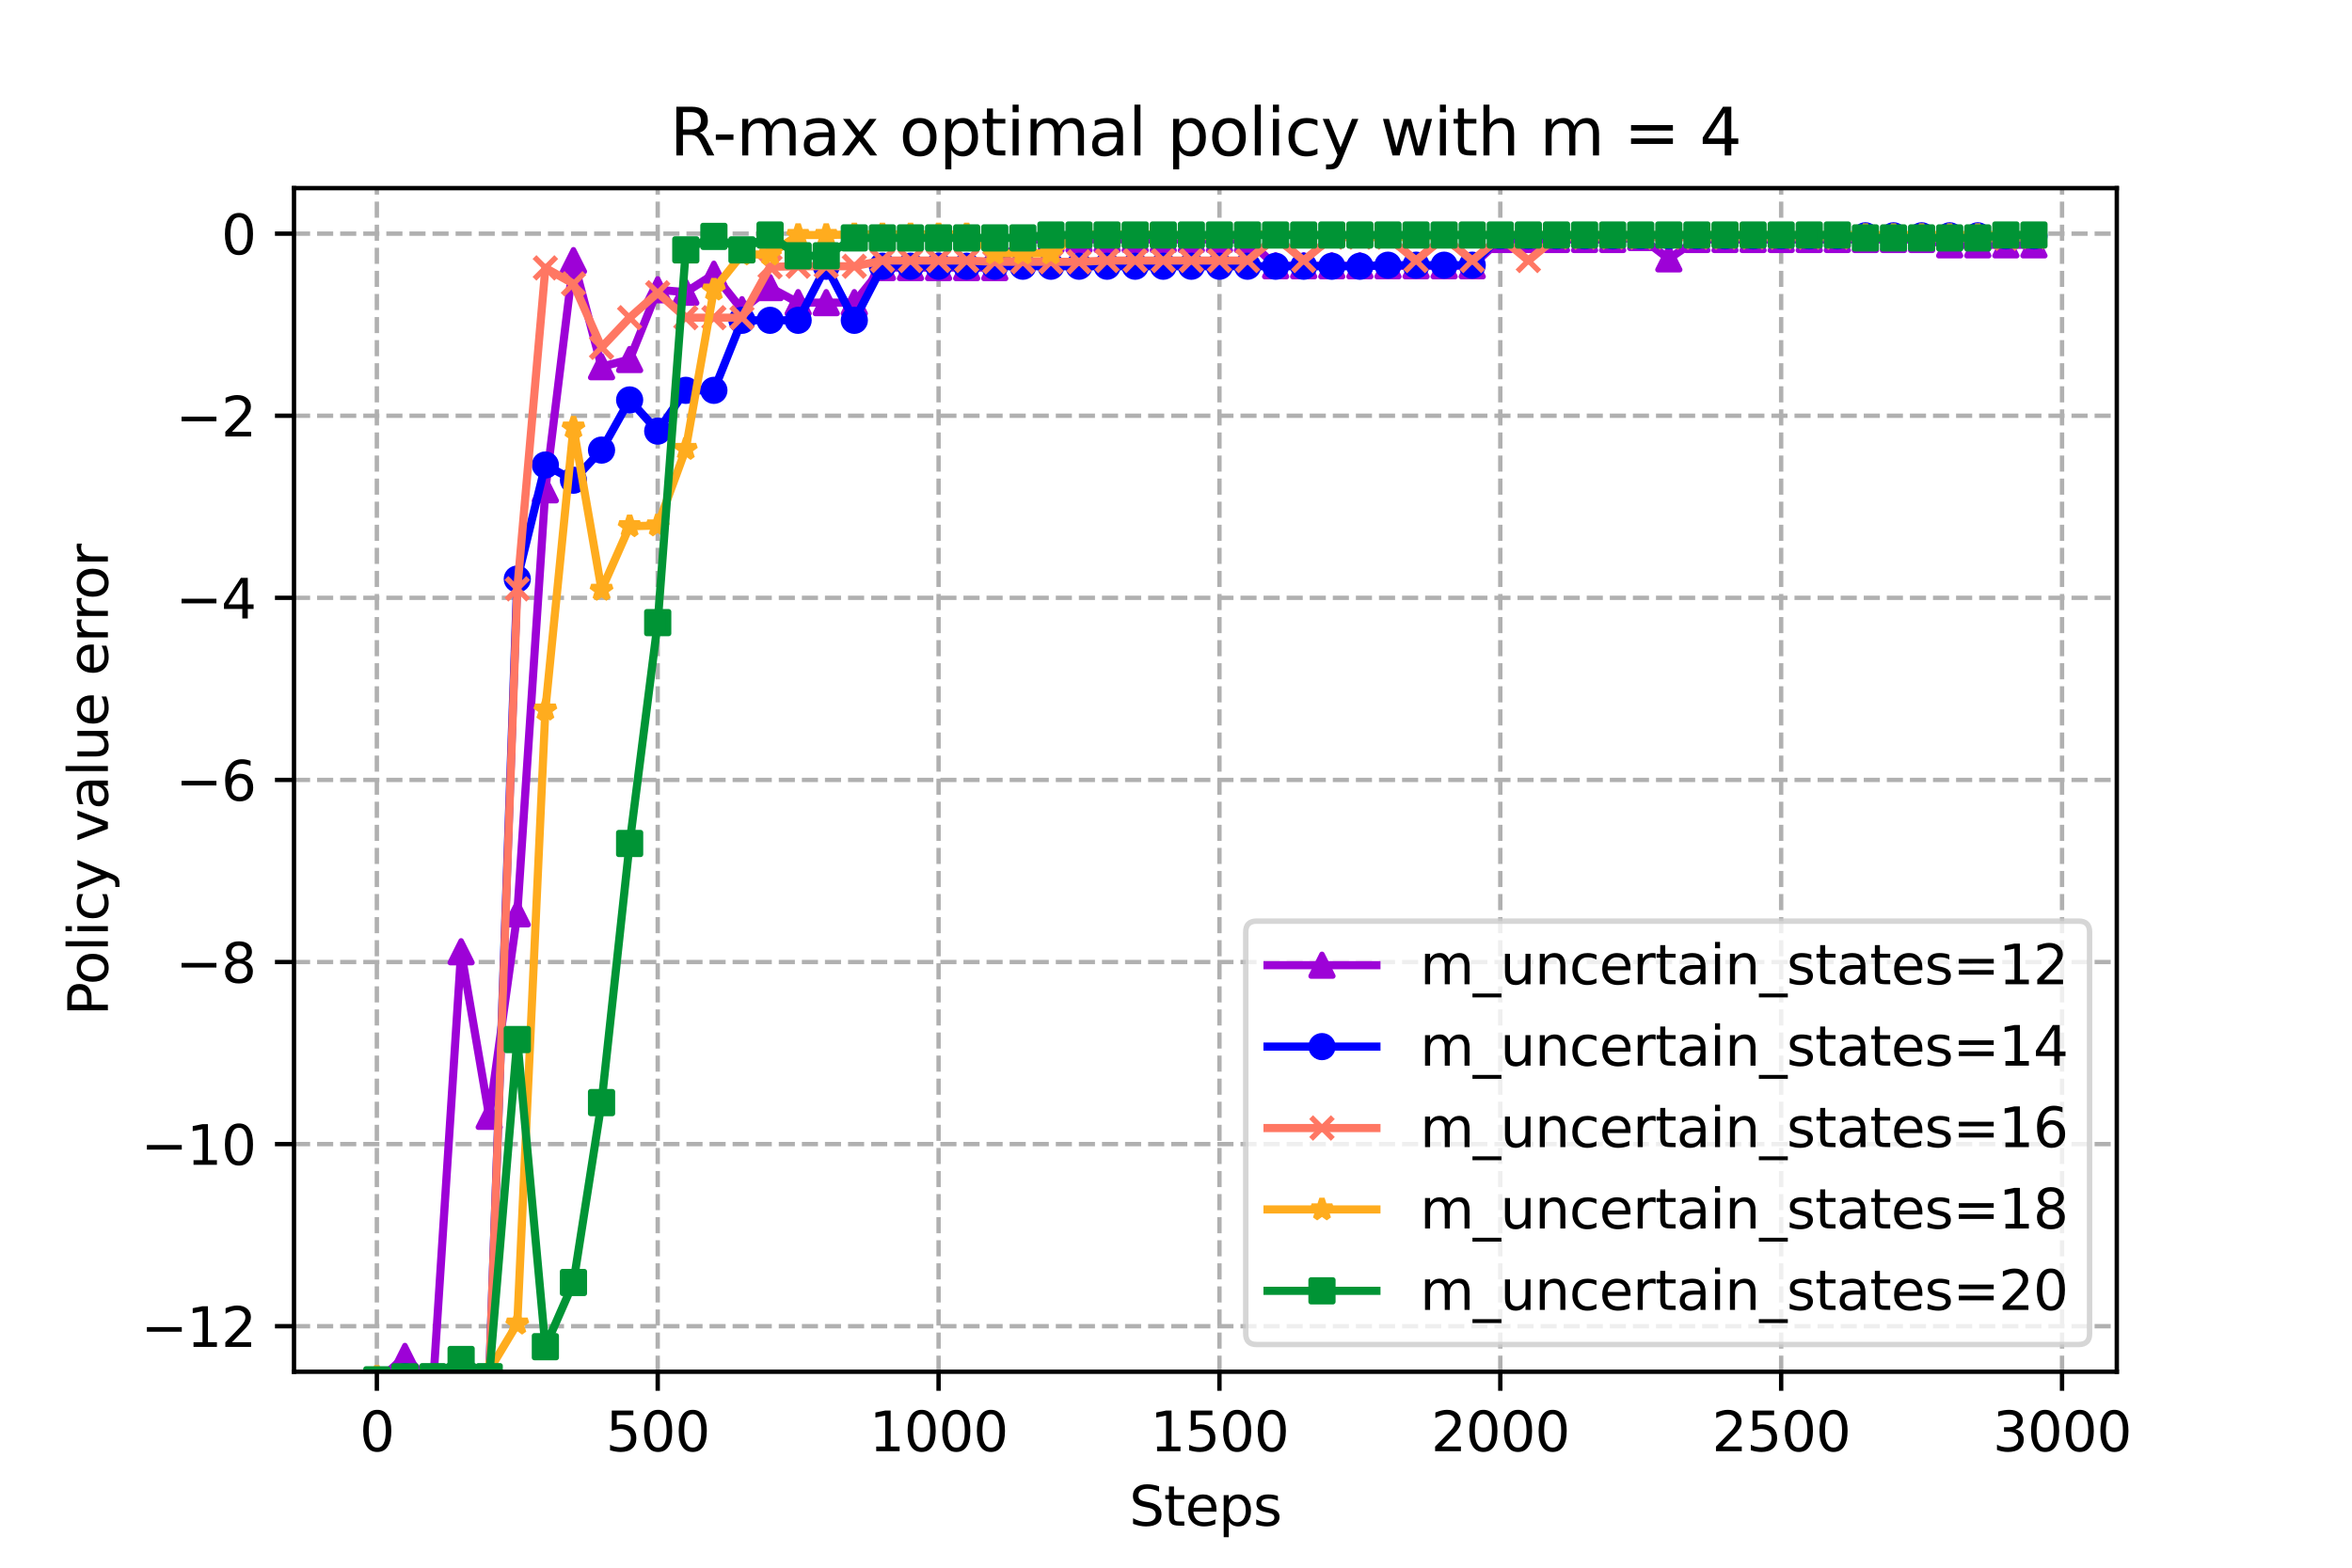 <?xml version="1.0" encoding="utf-8" standalone="no"?>
<!DOCTYPE svg PUBLIC "-//W3C//DTD SVG 1.1//EN"
  "http://www.w3.org/Graphics/SVG/1.1/DTD/svg11.dtd">
<svg xmlns:xlink="http://www.w3.org/1999/xlink" width="432pt" height="288pt" viewBox="0 0 432 288" xmlns="http://www.w3.org/2000/svg" version="1.1">
 <defs>
  <style type="text/css">*{stroke-linejoin: round; stroke-linecap: butt}</style>
 </defs>
 <g id="figure_1">
  <g id="patch_1">
   <path d="M 0 288 
L 432 288 
L 432 0 
L 0 0 
z
" style="fill: #ffffff"/>
  </g>
  <g id="axes_1">
   <g id="patch_2">
    <path d="M 54 252 
L 388.8 252 
L 388.8 34.56 
L 54 34.56 
z
" style="fill: #ffffff"/>
   </g>
   <g id="PolyCollection_1">
    <defs>
     <path id="m07fa1fca83" d="M 69.218 -34.047 
L 69.218 -34.047 
L 74.377 -38.814 
L 79.536 -33.45 
L 84.694 -113.154 
L 89.853 -82.919 
L 95.012 -120.12 
L 100.17 -198.021 
L 105.329 -240.123 
L 110.488 -220.635 
L 115.647 -221.951 
L 120.805 -234.769 
L 125.964 -234.319 
L 131.123 -237.627 
L 136.281 -231.107 
L 141.44 -235.167 
L 146.599 -232.404 
L 151.757 -232.404 
L 156.916 -232.404 
L 162.075 -238.843 
L 167.234 -238.843 
L 172.392 -238.843 
L 177.551 -238.843 
L 182.71 -238.843 
L 187.868 -244.008 
L 193.027 -244.008 
L 198.186 -244.02 
L 203.345 -244.02 
L 208.503 -244.008 
L 213.662 -244.008 
L 218.821 -244.008 
L 223.979 -244.008 
L 229.138 -244.008 
L 234.297 -239.175 
L 239.455 -239.175 
L 244.614 -239.175 
L 249.773 -239.175 
L 254.932 -239.175 
L 260.09 -239.175 
L 265.249 -239.175 
L 270.408 -239.175 
L 275.566 -244.008 
L 280.725 -244.008 
L 285.884 -244.008 
L 291.043 -244.008 
L 296.201 -244.008 
L 301.36 -244.373 
L 306.519 -240.45 
L 311.677 -244.008 
L 316.836 -244.008 
L 321.995 -244.008 
L 327.153 -244.008 
L 332.312 -244.008 
L 337.471 -244.008 
L 342.63 -244.008 
L 347.788 -244.008 
L 352.947 -244.008 
L 358.106 -243.022 
L 363.264 -243.022 
L 368.423 -243.022 
L 373.582 -243.022 
L 373.582 -243.022 
L 373.582 -243.022 
L 368.423 -243.022 
L 363.264 -243.022 
L 358.106 -243.022 
L 352.947 -244.008 
L 347.788 -244.008 
L 342.63 -244.008 
L 337.471 -244.008 
L 332.312 -244.008 
L 327.153 -244.008 
L 321.995 -244.008 
L 316.836 -244.008 
L 311.677 -244.008 
L 306.519 -240.45 
L 301.36 -244.373 
L 296.201 -244.008 
L 291.043 -244.008 
L 285.884 -244.008 
L 280.725 -244.008 
L 275.566 -244.008 
L 270.408 -239.175 
L 265.249 -239.175 
L 260.09 -239.175 
L 254.932 -239.175 
L 249.773 -239.175 
L 244.614 -239.175 
L 239.455 -239.175 
L 234.297 -239.175 
L 229.138 -244.008 
L 223.979 -244.008 
L 218.821 -244.008 
L 213.662 -244.008 
L 208.503 -244.008 
L 203.345 -244.02 
L 198.186 -244.02 
L 193.027 -244.008 
L 187.868 -244.008 
L 182.71 -238.843 
L 177.551 -238.843 
L 172.392 -238.843 
L 167.234 -238.843 
L 162.075 -238.843 
L 156.916 -232.404 
L 151.757 -232.404 
L 146.599 -232.404 
L 141.44 -235.167 
L 136.281 -231.107 
L 131.123 -237.627 
L 125.964 -234.319 
L 120.805 -234.769 
L 115.647 -221.951 
L 110.488 -220.635 
L 105.329 -240.123 
L 100.17 -198.021 
L 95.012 -120.12 
L 89.853 -82.919 
L 84.694 -113.154 
L 79.536 -33.45 
L 74.377 -38.814 
L 69.218 -34.047 
z
" style="stroke: #9d02d7; stroke-opacity: 0.2"/>
    </defs>
    <g clip-path="url(#pe91eb871cb)">
     <use xlink:href="#m07fa1fca83" x="0" y="288" style="fill: #9d02d7; fill-opacity: 0.2; stroke: #9d02d7; stroke-opacity: 0.2"/>
    </g>
   </g>
   <g id="PolyCollection_2">
    <defs>
     <path id="mfe5ef9fdad" d="M 69.218 -33.729 
L 69.218 -33.729 
L 74.377 -35.091 
L 79.536 -34.873 
L 84.694 -35.091 
L 89.853 -34.958 
L 95.012 -181.622 
L 100.17 -202.574 
L 105.329 -199.781 
L 110.488 -205.313 
L 115.647 -214.529 
L 120.805 -208.799 
L 125.964 -216.292 
L 131.123 -216.292 
L 136.281 -229.155 
L 141.44 -229.155 
L 146.599 -229.155 
L 151.757 -239.091 
L 156.916 -229.155 
L 162.075 -239.091 
L 167.234 -239.091 
L 172.392 -239.091 
L 177.551 -239.091 
L 182.71 -239.091 
L 187.868 -239.091 
L 193.027 -239.091 
L 198.186 -239.091 
L 203.345 -239.091 
L 208.503 -239.091 
L 213.662 -239.091 
L 218.821 -239.091 
L 223.979 -239.091 
L 229.138 -239.091 
L 234.297 -239.091 
L 239.455 -239.091 
L 244.614 -239.091 
L 249.773 -239.091 
L 254.932 -239.281 
L 260.09 -239.281 
L 265.249 -239.281 
L 270.408 -239.281 
L 275.566 -244.681 
L 280.725 -244.682 
L 285.884 -244.681 
L 291.043 -244.682 
L 296.201 -244.681 
L 301.36 -244.682 
L 306.519 -244.682 
L 311.677 -244.682 
L 316.836 -244.681 
L 321.995 -244.682 
L 327.153 -244.682 
L 332.312 -244.682 
L 337.471 -244.682 
L 342.63 -244.682 
L 347.788 -244.682 
L 352.947 -244.682 
L 358.106 -244.682 
L 363.264 -244.682 
L 368.423 -244.682 
L 373.582 -244.682 
L 373.582 -244.682 
L 373.582 -244.682 
L 368.423 -244.682 
L 363.264 -244.682 
L 358.106 -244.682 
L 352.947 -244.682 
L 347.788 -244.682 
L 342.63 -244.682 
L 337.471 -244.682 
L 332.312 -244.682 
L 327.153 -244.682 
L 321.995 -244.682 
L 316.836 -244.681 
L 311.677 -244.682 
L 306.519 -244.682 
L 301.36 -244.682 
L 296.201 -244.681 
L 291.043 -244.682 
L 285.884 -244.681 
L 280.725 -244.682 
L 275.566 -244.681 
L 270.408 -239.281 
L 265.249 -239.281 
L 260.09 -239.281 
L 254.932 -239.281 
L 249.773 -239.091 
L 244.614 -239.091 
L 239.455 -239.091 
L 234.297 -239.091 
L 229.138 -239.091 
L 223.979 -239.091 
L 218.821 -239.091 
L 213.662 -239.091 
L 208.503 -239.091 
L 203.345 -239.091 
L 198.186 -239.091 
L 193.027 -239.091 
L 187.868 -239.091 
L 182.71 -239.091 
L 177.551 -239.091 
L 172.392 -239.091 
L 167.234 -239.091 
L 162.075 -239.091 
L 156.916 -229.155 
L 151.757 -239.091 
L 146.599 -229.155 
L 141.44 -229.155 
L 136.281 -229.155 
L 131.123 -216.292 
L 125.964 -216.292 
L 120.805 -208.799 
L 115.647 -214.529 
L 110.488 -205.313 
L 105.329 -199.781 
L 100.17 -202.574 
L 95.012 -181.622 
L 89.853 -34.958 
L 84.694 -35.091 
L 79.536 -34.873 
L 74.377 -35.091 
L 69.218 -33.729 
z
" style="stroke: #0000ff; stroke-opacity: 0.2"/>
    </defs>
    <g clip-path="url(#pe91eb871cb)">
     <use xlink:href="#mfe5ef9fdad" x="0" y="288" style="fill: #0000ff; fill-opacity: 0.2; stroke: #0000ff; stroke-opacity: 0.2"/>
    </g>
   </g>
   <g id="PolyCollection_3">
    <defs>
     <path id="maeacf663bd" d="M 69.218 -33.726 
L 69.218 -33.726 
L 74.377 -33.396 
L 79.536 -33.84 
L 84.694 -35.091 
L 89.853 -35.091 
L 95.012 -179.816 
L 100.17 -238.783 
L 105.329 -235.857 
L 110.488 -224.184 
L 115.647 -229.636 
L 120.805 -234.221 
L 125.964 -229.636 
L 131.123 -229.636 
L 136.281 -229.636 
L 141.44 -238.985 
L 146.599 -239.085 
L 151.757 -239.085 
L 156.916 -239.085 
L 162.075 -240.134 
L 167.234 -240.134 
L 172.392 -240.134 
L 177.551 -240.134 
L 182.71 -239.901 
L 187.868 -239.901 
L 193.027 -239.901 
L 198.186 -239.901 
L 203.345 -240.134 
L 208.503 -240.134 
L 213.662 -240.134 
L 218.821 -240.134 
L 223.979 -240.134 
L 229.138 -240.134 
L 234.297 -244.432 
L 239.455 -240.134 
L 244.614 -244.432 
L 249.773 -244.432 
L 254.932 -244.432 
L 260.09 -240.134 
L 265.249 -244.432 
L 270.408 -240.134 
L 275.566 -244.432 
L 280.725 -240.134 
L 285.884 -244.433 
L 291.043 -244.432 
L 296.201 -244.432 
L 301.36 -244.432 
L 306.519 -244.432 
L 311.677 -244.432 
L 316.836 -244.432 
L 321.995 -244.432 
L 327.153 -244.432 
L 332.312 -244.432 
L 337.471 -244.432 
L 342.63 -244.432 
L 347.788 -244.432 
L 352.947 -244.221 
L 358.106 -244.221 
L 363.264 -244.221 
L 368.423 -244.221 
L 373.582 -244.507 
L 373.582 -244.507 
L 373.582 -244.507 
L 368.423 -244.221 
L 363.264 -244.221 
L 358.106 -244.221 
L 352.947 -244.221 
L 347.788 -244.432 
L 342.63 -244.432 
L 337.471 -244.432 
L 332.312 -244.432 
L 327.153 -244.432 
L 321.995 -244.432 
L 316.836 -244.432 
L 311.677 -244.432 
L 306.519 -244.432 
L 301.36 -244.432 
L 296.201 -244.432 
L 291.043 -244.432 
L 285.884 -244.433 
L 280.725 -240.134 
L 275.566 -244.432 
L 270.408 -240.134 
L 265.249 -244.432 
L 260.09 -240.134 
L 254.932 -244.432 
L 249.773 -244.432 
L 244.614 -244.432 
L 239.455 -240.134 
L 234.297 -244.432 
L 229.138 -240.134 
L 223.979 -240.134 
L 218.821 -240.134 
L 213.662 -240.134 
L 208.503 -240.134 
L 203.345 -240.134 
L 198.186 -239.901 
L 193.027 -239.901 
L 187.868 -239.901 
L 182.71 -239.901 
L 177.551 -240.134 
L 172.392 -240.134 
L 167.234 -240.134 
L 162.075 -240.134 
L 156.916 -239.085 
L 151.757 -239.085 
L 146.599 -239.085 
L 141.44 -238.985 
L 136.281 -229.636 
L 131.123 -229.636 
L 125.964 -229.636 
L 120.805 -234.221 
L 115.647 -229.636 
L 110.488 -224.184 
L 105.329 -235.857 
L 100.17 -238.783 
L 95.012 -179.816 
L 89.853 -35.091 
L 84.694 -35.091 
L 79.536 -33.84 
L 74.377 -33.396 
L 69.218 -33.726 
z
" style="stroke: #ff7763; stroke-opacity: 0.2"/>
    </defs>
    <g clip-path="url(#pe91eb871cb)">
     <use xlink:href="#maeacf663bd" x="0" y="288" style="fill: #ff7763; fill-opacity: 0.2; stroke: #ff7763; stroke-opacity: 0.2"/>
    </g>
   </g>
   <g id="PolyCollection_4">
    <defs>
     <path id="m4a891b1785" d="M 69.218 -35.064 
L 69.218 -35.064 
L 74.377 -34.523 
L 79.536 -32.643 
L 84.694 -22.647 
L 89.853 -36.248 
L 95.012 -44.83 
L 100.17 -157.636 
L 105.329 -209.443 
L 110.488 -179.642 
L 115.647 -191.318 
L 120.805 -191.464 
L 125.964 -205.52 
L 131.123 -234.793 
L 136.281 -241.253 
L 141.44 -241.256 
L 146.599 -244.823 
L 151.757 -244.821 
L 156.916 -244.934 
L 162.075 -244.934 
L 167.234 -244.934 
L 172.392 -244.934 
L 177.551 -244.934 
L 182.71 -241.443 
L 187.868 -241.443 
L 193.027 -241.443 
L 198.186 -244.934 
L 203.345 -244.934 
L 208.503 -244.934 
L 213.662 -244.934 
L 218.821 -244.655 
L 223.979 -244.655 
L 229.138 -244.934 
L 234.297 -244.934 
L 239.455 -244.934 
L 244.614 -244.655 
L 249.773 -244.655 
L 254.932 -244.465 
L 260.09 -244.465 
L 265.249 -244.822 
L 270.408 -244.822 
L 275.566 -244.822 
L 280.725 -244.822 
L 285.884 -244.822 
L 291.043 -244.822 
L 296.201 -244.822 
L 301.36 -244.822 
L 306.519 -244.822 
L 311.677 -244.822 
L 316.836 -244.822 
L 321.995 -244.822 
L 327.153 -244.822 
L 332.312 -244.822 
L 337.471 -244.822 
L 342.63 -244.822 
L 347.788 -244.822 
L 352.947 -244.822 
L 358.106 -244.822 
L 363.264 -244.822 
L 368.423 -244.822 
L 373.582 -244.822 
L 373.582 -244.822 
L 373.582 -244.822 
L 368.423 -244.822 
L 363.264 -244.822 
L 358.106 -244.822 
L 352.947 -244.822 
L 347.788 -244.822 
L 342.63 -244.822 
L 337.471 -244.822 
L 332.312 -244.822 
L 327.153 -244.822 
L 321.995 -244.822 
L 316.836 -244.822 
L 311.677 -244.822 
L 306.519 -244.822 
L 301.36 -244.822 
L 296.201 -244.822 
L 291.043 -244.822 
L 285.884 -244.822 
L 280.725 -244.822 
L 275.566 -244.822 
L 270.408 -244.822 
L 265.249 -244.822 
L 260.09 -244.465 
L 254.932 -244.465 
L 249.773 -244.655 
L 244.614 -244.655 
L 239.455 -244.934 
L 234.297 -244.934 
L 229.138 -244.934 
L 223.979 -244.655 
L 218.821 -244.655 
L 213.662 -244.934 
L 208.503 -244.934 
L 203.345 -244.934 
L 198.186 -244.934 
L 193.027 -241.443 
L 187.868 -241.443 
L 182.71 -241.443 
L 177.551 -244.934 
L 172.392 -244.934 
L 167.234 -244.934 
L 162.075 -244.934 
L 156.916 -244.934 
L 151.757 -244.821 
L 146.599 -244.823 
L 141.44 -241.256 
L 136.281 -241.253 
L 131.123 -234.793 
L 125.964 -205.52 
L 120.805 -191.464 
L 115.647 -191.318 
L 110.488 -179.642 
L 105.329 -209.443 
L 100.17 -157.636 
L 95.012 -44.83 
L 89.853 -36.248 
L 84.694 -22.647 
L 79.536 -32.643 
L 74.377 -34.523 
L 69.218 -35.064 
z
" style="stroke: #ffac1e; stroke-opacity: 0.2"/>
    </defs>
    <g clip-path="url(#pe91eb871cb)">
     <use xlink:href="#m4a891b1785" x="0" y="288" style="fill: #ffac1e; fill-opacity: 0.2; stroke: #ffac1e; stroke-opacity: 0.2"/>
    </g>
   </g>
   <g id="PolyCollection_5">
    <defs>
     <path id="mca4fca8a34" d="M 69.218 -34.511 
L 69.218 -34.511 
L 74.377 -35.07 
L 79.536 -35.091 
L 84.694 -38.25 
L 89.853 -35.091 
L 95.012 -97.023 
L 100.17 -40.601 
L 105.329 -52.393 
L 110.488 -85.438 
L 115.647 -133.043 
L 120.805 -173.618 
L 125.964 -242.089 
L 131.123 -244.574 
L 136.281 -242.09 
L 141.44 -244.822 
L 146.599 -241.01 
L 151.757 -241.01 
L 156.916 -244.297 
L 162.075 -244.297 
L 167.234 -244.297 
L 172.392 -244.297 
L 177.551 -244.297 
L 182.71 -244.297 
L 187.868 -244.297 
L 193.027 -244.823 
L 198.186 -244.823 
L 203.345 -244.823 
L 208.503 -244.823 
L 213.662 -244.823 
L 218.821 -244.823 
L 223.979 -244.823 
L 229.138 -244.823 
L 234.297 -244.823 
L 239.455 -244.823 
L 244.614 -244.823 
L 249.773 -244.823 
L 254.932 -244.823 
L 260.09 -244.823 
L 265.249 -244.823 
L 270.408 -244.823 
L 275.566 -244.823 
L 280.725 -244.823 
L 285.884 -244.823 
L 291.043 -244.823 
L 296.201 -244.823 
L 301.36 -244.823 
L 306.519 -244.823 
L 311.677 -244.823 
L 316.836 -244.823 
L 321.995 -244.823 
L 327.153 -244.823 
L 332.312 -244.823 
L 337.471 -244.823 
L 342.63 -244.297 
L 347.788 -244.297 
L 352.947 -244.297 
L 358.106 -244.297 
L 363.264 -244.297 
L 368.423 -244.823 
L 373.582 -244.823 
L 373.582 -244.823 
L 373.582 -244.823 
L 368.423 -244.823 
L 363.264 -244.297 
L 358.106 -244.297 
L 352.947 -244.297 
L 347.788 -244.297 
L 342.63 -244.297 
L 337.471 -244.823 
L 332.312 -244.823 
L 327.153 -244.823 
L 321.995 -244.823 
L 316.836 -244.823 
L 311.677 -244.823 
L 306.519 -244.823 
L 301.36 -244.823 
L 296.201 -244.823 
L 291.043 -244.823 
L 285.884 -244.823 
L 280.725 -244.823 
L 275.566 -244.823 
L 270.408 -244.823 
L 265.249 -244.823 
L 260.09 -244.823 
L 254.932 -244.823 
L 249.773 -244.823 
L 244.614 -244.823 
L 239.455 -244.823 
L 234.297 -244.823 
L 229.138 -244.823 
L 223.979 -244.823 
L 218.821 -244.823 
L 213.662 -244.823 
L 208.503 -244.823 
L 203.345 -244.823 
L 198.186 -244.823 
L 193.027 -244.823 
L 187.868 -244.297 
L 182.71 -244.297 
L 177.551 -244.297 
L 172.392 -244.297 
L 167.234 -244.297 
L 162.075 -244.297 
L 156.916 -244.297 
L 151.757 -241.01 
L 146.599 -241.01 
L 141.44 -244.822 
L 136.281 -242.09 
L 131.123 -244.574 
L 125.964 -242.089 
L 120.805 -173.618 
L 115.647 -133.043 
L 110.488 -85.438 
L 105.329 -52.393 
L 100.17 -40.601 
L 95.012 -97.023 
L 89.853 -35.091 
L 84.694 -38.25 
L 79.536 -35.091 
L 74.377 -35.07 
L 69.218 -34.511 
z
" style="stroke: #009435; stroke-opacity: 0.2"/>
    </defs>
    <g clip-path="url(#pe91eb871cb)">
     <use xlink:href="#mca4fca8a34" x="0" y="288" style="fill: #009435; fill-opacity: 0.2; stroke: #009435; stroke-opacity: 0.2"/>
    </g>
   </g>
   <g id="matplotlib.axis_1">
    <g id="xtick_1">
     <g id="line2d_1">
      <path d="M 69.218 252 
L 69.218 34.56 
" clip-path="url(#pe91eb871cb)" style="fill: none; stroke-dasharray: 2.96,1.28; stroke-dashoffset: 0; stroke: #b0b0b0; stroke-width: 0.8"/>
     </g>
     <g id="line2d_2">
      <defs>
       <path id="ma2c8a2c5e2" d="M 0 0 
L 0 3.5 
" style="stroke: #000000; stroke-width: 0.8"/>
      </defs>
      <g>
       <use xlink:href="#ma2c8a2c5e2" x="69.218" y="252" style="stroke: #000000; stroke-width: 0.8"/>
      </g>
     </g>
     <g id="text_1">
      <!-- 0 -->
      <g transform="translate(66.037 266.598)scale(0.1 -0.1)">
       <defs>
        <path id="DejaVuSans-30" d="M 2034 4250 
Q 1547 4250 1301 3770 
Q 1056 3291 1056 2328 
Q 1056 1369 1301 889 
Q 1547 409 2034 409 
Q 2525 409 2770 889 
Q 3016 1369 3016 2328 
Q 3016 3291 2770 3770 
Q 2525 4250 2034 4250 
z
M 2034 4750 
Q 2819 4750 3233 4129 
Q 3647 3509 3647 2328 
Q 3647 1150 3233 529 
Q 2819 -91 2034 -91 
Q 1250 -91 836 529 
Q 422 1150 422 2328 
Q 422 3509 836 4129 
Q 1250 4750 2034 4750 
z
" transform="scale(0.016)"/>
       </defs>
       <use xlink:href="#DejaVuSans-30"/>
      </g>
     </g>
    </g>
    <g id="xtick_2">
     <g id="line2d_3">
      <path d="M 120.805 252 
L 120.805 34.56 
" clip-path="url(#pe91eb871cb)" style="fill: none; stroke-dasharray: 2.96,1.28; stroke-dashoffset: 0; stroke: #b0b0b0; stroke-width: 0.8"/>
     </g>
     <g id="line2d_4">
      <g>
       <use xlink:href="#ma2c8a2c5e2" x="120.805" y="252" style="stroke: #000000; stroke-width: 0.8"/>
      </g>
     </g>
     <g id="text_2">
      <!-- 500 -->
      <g transform="translate(111.261 266.598)scale(0.1 -0.1)">
       <defs>
        <path id="DejaVuSans-35" d="M 691 4666 
L 3169 4666 
L 3169 4134 
L 1269 4134 
L 1269 2991 
Q 1406 3038 1543 3061 
Q 1681 3084 1819 3084 
Q 2600 3084 3056 2656 
Q 3513 2228 3513 1497 
Q 3513 744 3044 326 
Q 2575 -91 1722 -91 
Q 1428 -91 1123 -41 
Q 819 9 494 109 
L 494 744 
Q 775 591 1075 516 
Q 1375 441 1709 441 
Q 2250 441 2565 725 
Q 2881 1009 2881 1497 
Q 2881 1984 2565 2268 
Q 2250 2553 1709 2553 
Q 1456 2553 1204 2497 
Q 953 2441 691 2322 
L 691 4666 
z
" transform="scale(0.016)"/>
       </defs>
       <use xlink:href="#DejaVuSans-35"/>
       <use xlink:href="#DejaVuSans-30" x="63.623"/>
       <use xlink:href="#DejaVuSans-30" x="127.246"/>
      </g>
     </g>
    </g>
    <g id="xtick_3">
     <g id="line2d_5">
      <path d="M 172.392 252 
L 172.392 34.56 
" clip-path="url(#pe91eb871cb)" style="fill: none; stroke-dasharray: 2.96,1.28; stroke-dashoffset: 0; stroke: #b0b0b0; stroke-width: 0.8"/>
     </g>
     <g id="line2d_6">
      <g>
       <use xlink:href="#ma2c8a2c5e2" x="172.392" y="252" style="stroke: #000000; stroke-width: 0.8"/>
      </g>
     </g>
     <g id="text_3">
      <!-- 1000 -->
      <g transform="translate(159.667 266.598)scale(0.1 -0.1)">
       <defs>
        <path id="DejaVuSans-31" d="M 794 531 
L 1825 531 
L 1825 4091 
L 703 3866 
L 703 4441 
L 1819 4666 
L 2450 4666 
L 2450 531 
L 3481 531 
L 3481 0 
L 794 0 
L 794 531 
z
" transform="scale(0.016)"/>
       </defs>
       <use xlink:href="#DejaVuSans-31"/>
       <use xlink:href="#DejaVuSans-30" x="63.623"/>
       <use xlink:href="#DejaVuSans-30" x="127.246"/>
       <use xlink:href="#DejaVuSans-30" x="190.869"/>
      </g>
     </g>
    </g>
    <g id="xtick_4">
     <g id="line2d_7">
      <path d="M 223.979 252 
L 223.979 34.56 
" clip-path="url(#pe91eb871cb)" style="fill: none; stroke-dasharray: 2.96,1.28; stroke-dashoffset: 0; stroke: #b0b0b0; stroke-width: 0.8"/>
     </g>
     <g id="line2d_8">
      <g>
       <use xlink:href="#ma2c8a2c5e2" x="223.979" y="252" style="stroke: #000000; stroke-width: 0.8"/>
      </g>
     </g>
     <g id="text_4">
      <!-- 1500 -->
      <g transform="translate(211.254 266.598)scale(0.1 -0.1)">
       <use xlink:href="#DejaVuSans-31"/>
       <use xlink:href="#DejaVuSans-35" x="63.623"/>
       <use xlink:href="#DejaVuSans-30" x="127.246"/>
       <use xlink:href="#DejaVuSans-30" x="190.869"/>
      </g>
     </g>
    </g>
    <g id="xtick_5">
     <g id="line2d_9">
      <path d="M 275.566 252 
L 275.566 34.56 
" clip-path="url(#pe91eb871cb)" style="fill: none; stroke-dasharray: 2.96,1.28; stroke-dashoffset: 0; stroke: #b0b0b0; stroke-width: 0.8"/>
     </g>
     <g id="line2d_10">
      <g>
       <use xlink:href="#ma2c8a2c5e2" x="275.566" y="252" style="stroke: #000000; stroke-width: 0.8"/>
      </g>
     </g>
     <g id="text_5">
      <!-- 2000 -->
      <g transform="translate(262.841 266.598)scale(0.1 -0.1)">
       <defs>
        <path id="DejaVuSans-32" d="M 1228 531 
L 3431 531 
L 3431 0 
L 469 0 
L 469 531 
Q 828 903 1448 1529 
Q 2069 2156 2228 2338 
Q 2531 2678 2651 2914 
Q 2772 3150 2772 3378 
Q 2772 3750 2511 3984 
Q 2250 4219 1831 4219 
Q 1534 4219 1204 4116 
Q 875 4013 500 3803 
L 500 4441 
Q 881 4594 1212 4672 
Q 1544 4750 1819 4750 
Q 2544 4750 2975 4387 
Q 3406 4025 3406 3419 
Q 3406 3131 3298 2873 
Q 3191 2616 2906 2266 
Q 2828 2175 2409 1742 
Q 1991 1309 1228 531 
z
" transform="scale(0.016)"/>
       </defs>
       <use xlink:href="#DejaVuSans-32"/>
       <use xlink:href="#DejaVuSans-30" x="63.623"/>
       <use xlink:href="#DejaVuSans-30" x="127.246"/>
       <use xlink:href="#DejaVuSans-30" x="190.869"/>
      </g>
     </g>
    </g>
    <g id="xtick_6">
     <g id="line2d_11">
      <path d="M 327.153 252 
L 327.153 34.56 
" clip-path="url(#pe91eb871cb)" style="fill: none; stroke-dasharray: 2.96,1.28; stroke-dashoffset: 0; stroke: #b0b0b0; stroke-width: 0.8"/>
     </g>
     <g id="line2d_12">
      <g>
       <use xlink:href="#ma2c8a2c5e2" x="327.153" y="252" style="stroke: #000000; stroke-width: 0.8"/>
      </g>
     </g>
     <g id="text_6">
      <!-- 2500 -->
      <g transform="translate(314.428 266.598)scale(0.1 -0.1)">
       <use xlink:href="#DejaVuSans-32"/>
       <use xlink:href="#DejaVuSans-35" x="63.623"/>
       <use xlink:href="#DejaVuSans-30" x="127.246"/>
       <use xlink:href="#DejaVuSans-30" x="190.869"/>
      </g>
     </g>
    </g>
    <g id="xtick_7">
     <g id="line2d_13">
      <path d="M 378.741 252 
L 378.741 34.56 
" clip-path="url(#pe91eb871cb)" style="fill: none; stroke-dasharray: 2.96,1.28; stroke-dashoffset: 0; stroke: #b0b0b0; stroke-width: 0.8"/>
     </g>
     <g id="line2d_14">
      <g>
       <use xlink:href="#ma2c8a2c5e2" x="378.741" y="252" style="stroke: #000000; stroke-width: 0.8"/>
      </g>
     </g>
     <g id="text_7">
      <!-- 3000 -->
      <g transform="translate(366.016 266.598)scale(0.1 -0.1)">
       <defs>
        <path id="DejaVuSans-33" d="M 2597 2516 
Q 3050 2419 3304 2112 
Q 3559 1806 3559 1356 
Q 3559 666 3084 287 
Q 2609 -91 1734 -91 
Q 1441 -91 1130 -33 
Q 819 25 488 141 
L 488 750 
Q 750 597 1062 519 
Q 1375 441 1716 441 
Q 2309 441 2620 675 
Q 2931 909 2931 1356 
Q 2931 1769 2642 2001 
Q 2353 2234 1838 2234 
L 1294 2234 
L 1294 2753 
L 1863 2753 
Q 2328 2753 2575 2939 
Q 2822 3125 2822 3475 
Q 2822 3834 2567 4026 
Q 2313 4219 1838 4219 
Q 1578 4219 1281 4162 
Q 984 4106 628 3988 
L 628 4550 
Q 988 4650 1302 4700 
Q 1616 4750 1894 4750 
Q 2613 4750 3031 4423 
Q 3450 4097 3450 3541 
Q 3450 3153 3228 2886 
Q 3006 2619 2597 2516 
z
" transform="scale(0.016)"/>
       </defs>
       <use xlink:href="#DejaVuSans-33"/>
       <use xlink:href="#DejaVuSans-30" x="63.623"/>
       <use xlink:href="#DejaVuSans-30" x="127.246"/>
       <use xlink:href="#DejaVuSans-30" x="190.869"/>
      </g>
     </g>
    </g>
    <g id="text_8">
     <!-- Steps -->
     <g transform="translate(207.41 280.277)scale(0.1 -0.1)">
      <defs>
       <path id="DejaVuSans-53" d="M 3425 4513 
L 3425 3897 
Q 3066 4069 2747 4153 
Q 2428 4238 2131 4238 
Q 1616 4238 1336 4038 
Q 1056 3838 1056 3469 
Q 1056 3159 1242 3001 
Q 1428 2844 1947 2747 
L 2328 2669 
Q 3034 2534 3370 2195 
Q 3706 1856 3706 1288 
Q 3706 609 3251 259 
Q 2797 -91 1919 -91 
Q 1588 -91 1214 -16 
Q 841 59 441 206 
L 441 856 
Q 825 641 1194 531 
Q 1563 422 1919 422 
Q 2459 422 2753 634 
Q 3047 847 3047 1241 
Q 3047 1584 2836 1778 
Q 2625 1972 2144 2069 
L 1759 2144 
Q 1053 2284 737 2584 
Q 422 2884 422 3419 
Q 422 4038 858 4394 
Q 1294 4750 2059 4750 
Q 2388 4750 2728 4690 
Q 3069 4631 3425 4513 
z
" transform="scale(0.016)"/>
       <path id="DejaVuSans-74" d="M 1172 4494 
L 1172 3500 
L 2356 3500 
L 2356 3053 
L 1172 3053 
L 1172 1153 
Q 1172 725 1289 603 
Q 1406 481 1766 481 
L 2356 481 
L 2356 0 
L 1766 0 
Q 1100 0 847 248 
Q 594 497 594 1153 
L 594 3053 
L 172 3053 
L 172 3500 
L 594 3500 
L 594 4494 
L 1172 4494 
z
" transform="scale(0.016)"/>
       <path id="DejaVuSans-65" d="M 3597 1894 
L 3597 1613 
L 953 1613 
Q 991 1019 1311 708 
Q 1631 397 2203 397 
Q 2534 397 2845 478 
Q 3156 559 3463 722 
L 3463 178 
Q 3153 47 2828 -22 
Q 2503 -91 2169 -91 
Q 1331 -91 842 396 
Q 353 884 353 1716 
Q 353 2575 817 3079 
Q 1281 3584 2069 3584 
Q 2775 3584 3186 3129 
Q 3597 2675 3597 1894 
z
M 3022 2063 
Q 3016 2534 2758 2815 
Q 2500 3097 2075 3097 
Q 1594 3097 1305 2825 
Q 1016 2553 972 2059 
L 3022 2063 
z
" transform="scale(0.016)"/>
       <path id="DejaVuSans-70" d="M 1159 525 
L 1159 -1331 
L 581 -1331 
L 581 3500 
L 1159 3500 
L 1159 2969 
Q 1341 3281 1617 3432 
Q 1894 3584 2278 3584 
Q 2916 3584 3314 3078 
Q 3713 2572 3713 1747 
Q 3713 922 3314 415 
Q 2916 -91 2278 -91 
Q 1894 -91 1617 61 
Q 1341 213 1159 525 
z
M 3116 1747 
Q 3116 2381 2855 2742 
Q 2594 3103 2138 3103 
Q 1681 3103 1420 2742 
Q 1159 2381 1159 1747 
Q 1159 1113 1420 752 
Q 1681 391 2138 391 
Q 2594 391 2855 752 
Q 3116 1113 3116 1747 
z
" transform="scale(0.016)"/>
       <path id="DejaVuSans-73" d="M 2834 3397 
L 2834 2853 
Q 2591 2978 2328 3040 
Q 2066 3103 1784 3103 
Q 1356 3103 1142 2972 
Q 928 2841 928 2578 
Q 928 2378 1081 2264 
Q 1234 2150 1697 2047 
L 1894 2003 
Q 2506 1872 2764 1633 
Q 3022 1394 3022 966 
Q 3022 478 2636 193 
Q 2250 -91 1575 -91 
Q 1294 -91 989 -36 
Q 684 19 347 128 
L 347 722 
Q 666 556 975 473 
Q 1284 391 1588 391 
Q 1994 391 2212 530 
Q 2431 669 2431 922 
Q 2431 1156 2273 1281 
Q 2116 1406 1581 1522 
L 1381 1569 
Q 847 1681 609 1914 
Q 372 2147 372 2553 
Q 372 3047 722 3315 
Q 1072 3584 1716 3584 
Q 2034 3584 2315 3537 
Q 2597 3491 2834 3397 
z
" transform="scale(0.016)"/>
      </defs>
      <use xlink:href="#DejaVuSans-53"/>
      <use xlink:href="#DejaVuSans-74" x="63.477"/>
      <use xlink:href="#DejaVuSans-65" x="102.686"/>
      <use xlink:href="#DejaVuSans-70" x="164.209"/>
      <use xlink:href="#DejaVuSans-73" x="227.686"/>
     </g>
    </g>
   </g>
   <g id="matplotlib.axis_2">
    <g id="ytick_1">
     <g id="line2d_15">
      <path d="M 54 243.637 
L 388.8 243.637 
" clip-path="url(#pe91eb871cb)" style="fill: none; stroke-dasharray: 2.96,1.28; stroke-dashoffset: 0; stroke: #b0b0b0; stroke-width: 0.8"/>
     </g>
     <g id="line2d_16">
      <defs>
       <path id="m57461f10d2" d="M 0 0 
L -3.5 0 
" style="stroke: #000000; stroke-width: 0.8"/>
      </defs>
      <g>
       <use xlink:href="#m57461f10d2" x="54" y="243.637" style="stroke: #000000; stroke-width: 0.8"/>
      </g>
     </g>
     <g id="text_9">
      <!-- −12 -->
      <g transform="translate(25.895 247.436)scale(0.1 -0.1)">
       <defs>
        <path id="DejaVuSans-2212" d="M 678 2272 
L 4684 2272 
L 4684 1741 
L 678 1741 
L 678 2272 
z
" transform="scale(0.016)"/>
       </defs>
       <use xlink:href="#DejaVuSans-2212"/>
       <use xlink:href="#DejaVuSans-31" x="83.789"/>
       <use xlink:href="#DejaVuSans-32" x="147.412"/>
      </g>
     </g>
    </g>
    <g id="ytick_2">
     <g id="line2d_17">
      <path d="M 54 210.185 
L 388.8 210.185 
" clip-path="url(#pe91eb871cb)" style="fill: none; stroke-dasharray: 2.96,1.28; stroke-dashoffset: 0; stroke: #b0b0b0; stroke-width: 0.8"/>
     </g>
     <g id="line2d_18">
      <g>
       <use xlink:href="#m57461f10d2" x="54" y="210.185" style="stroke: #000000; stroke-width: 0.8"/>
      </g>
     </g>
     <g id="text_10">
      <!-- −10 -->
      <g transform="translate(25.895 213.984)scale(0.1 -0.1)">
       <use xlink:href="#DejaVuSans-2212"/>
       <use xlink:href="#DejaVuSans-31" x="83.789"/>
       <use xlink:href="#DejaVuSans-30" x="147.412"/>
      </g>
     </g>
    </g>
    <g id="ytick_3">
     <g id="line2d_19">
      <path d="M 54 176.732 
L 388.8 176.732 
" clip-path="url(#pe91eb871cb)" style="fill: none; stroke-dasharray: 2.96,1.28; stroke-dashoffset: 0; stroke: #b0b0b0; stroke-width: 0.8"/>
     </g>
     <g id="line2d_20">
      <g>
       <use xlink:href="#m57461f10d2" x="54" y="176.732" style="stroke: #000000; stroke-width: 0.8"/>
      </g>
     </g>
     <g id="text_11">
      <!-- −8 -->
      <g transform="translate(32.258 180.532)scale(0.1 -0.1)">
       <defs>
        <path id="DejaVuSans-38" d="M 2034 2216 
Q 1584 2216 1326 1975 
Q 1069 1734 1069 1313 
Q 1069 891 1326 650 
Q 1584 409 2034 409 
Q 2484 409 2743 651 
Q 3003 894 3003 1313 
Q 3003 1734 2745 1975 
Q 2488 2216 2034 2216 
z
M 1403 2484 
Q 997 2584 770 2862 
Q 544 3141 544 3541 
Q 544 4100 942 4425 
Q 1341 4750 2034 4750 
Q 2731 4750 3128 4425 
Q 3525 4100 3525 3541 
Q 3525 3141 3298 2862 
Q 3072 2584 2669 2484 
Q 3125 2378 3379 2068 
Q 3634 1759 3634 1313 
Q 3634 634 3220 271 
Q 2806 -91 2034 -91 
Q 1263 -91 848 271 
Q 434 634 434 1313 
Q 434 1759 690 2068 
Q 947 2378 1403 2484 
z
M 1172 3481 
Q 1172 3119 1398 2916 
Q 1625 2713 2034 2713 
Q 2441 2713 2670 2916 
Q 2900 3119 2900 3481 
Q 2900 3844 2670 4047 
Q 2441 4250 2034 4250 
Q 1625 4250 1398 4047 
Q 1172 3844 1172 3481 
z
" transform="scale(0.016)"/>
       </defs>
       <use xlink:href="#DejaVuSans-2212"/>
       <use xlink:href="#DejaVuSans-38" x="83.789"/>
      </g>
     </g>
    </g>
    <g id="ytick_4">
     <g id="line2d_21">
      <path d="M 54 143.28 
L 388.8 143.28 
" clip-path="url(#pe91eb871cb)" style="fill: none; stroke-dasharray: 2.96,1.28; stroke-dashoffset: 0; stroke: #b0b0b0; stroke-width: 0.8"/>
     </g>
     <g id="line2d_22">
      <g>
       <use xlink:href="#m57461f10d2" x="54" y="143.28" style="stroke: #000000; stroke-width: 0.8"/>
      </g>
     </g>
     <g id="text_12">
      <!-- −6 -->
      <g transform="translate(32.258 147.079)scale(0.1 -0.1)">
       <defs>
        <path id="DejaVuSans-36" d="M 2113 2584 
Q 1688 2584 1439 2293 
Q 1191 2003 1191 1497 
Q 1191 994 1439 701 
Q 1688 409 2113 409 
Q 2538 409 2786 701 
Q 3034 994 3034 1497 
Q 3034 2003 2786 2293 
Q 2538 2584 2113 2584 
z
M 3366 4563 
L 3366 3988 
Q 3128 4100 2886 4159 
Q 2644 4219 2406 4219 
Q 1781 4219 1451 3797 
Q 1122 3375 1075 2522 
Q 1259 2794 1537 2939 
Q 1816 3084 2150 3084 
Q 2853 3084 3261 2657 
Q 3669 2231 3669 1497 
Q 3669 778 3244 343 
Q 2819 -91 2113 -91 
Q 1303 -91 875 529 
Q 447 1150 447 2328 
Q 447 3434 972 4092 
Q 1497 4750 2381 4750 
Q 2619 4750 2861 4703 
Q 3103 4656 3366 4563 
z
" transform="scale(0.016)"/>
       </defs>
       <use xlink:href="#DejaVuSans-2212"/>
       <use xlink:href="#DejaVuSans-36" x="83.789"/>
      </g>
     </g>
    </g>
    <g id="ytick_5">
     <g id="line2d_23">
      <path d="M 54 109.828 
L 388.8 109.828 
" clip-path="url(#pe91eb871cb)" style="fill: none; stroke-dasharray: 2.96,1.28; stroke-dashoffset: 0; stroke: #b0b0b0; stroke-width: 0.8"/>
     </g>
     <g id="line2d_24">
      <g>
       <use xlink:href="#m57461f10d2" x="54" y="109.828" style="stroke: #000000; stroke-width: 0.8"/>
      </g>
     </g>
     <g id="text_13">
      <!-- −4 -->
      <g transform="translate(32.258 113.627)scale(0.1 -0.1)">
       <defs>
        <path id="DejaVuSans-34" d="M 2419 4116 
L 825 1625 
L 2419 1625 
L 2419 4116 
z
M 2253 4666 
L 3047 4666 
L 3047 1625 
L 3713 1625 
L 3713 1100 
L 3047 1100 
L 3047 0 
L 2419 0 
L 2419 1100 
L 313 1100 
L 313 1709 
L 2253 4666 
z
" transform="scale(0.016)"/>
       </defs>
       <use xlink:href="#DejaVuSans-2212"/>
       <use xlink:href="#DejaVuSans-34" x="83.789"/>
      </g>
     </g>
    </g>
    <g id="ytick_6">
     <g id="line2d_25">
      <path d="M 54 76.375 
L 388.8 76.375 
" clip-path="url(#pe91eb871cb)" style="fill: none; stroke-dasharray: 2.96,1.28; stroke-dashoffset: 0; stroke: #b0b0b0; stroke-width: 0.8"/>
     </g>
     <g id="line2d_26">
      <g>
       <use xlink:href="#m57461f10d2" x="54" y="76.375" style="stroke: #000000; stroke-width: 0.8"/>
      </g>
     </g>
     <g id="text_14">
      <!-- −2 -->
      <g transform="translate(32.258 80.175)scale(0.1 -0.1)">
       <use xlink:href="#DejaVuSans-2212"/>
       <use xlink:href="#DejaVuSans-32" x="83.789"/>
      </g>
     </g>
    </g>
    <g id="ytick_7">
     <g id="line2d_27">
      <path d="M 54 42.923 
L 388.8 42.923 
" clip-path="url(#pe91eb871cb)" style="fill: none; stroke-dasharray: 2.96,1.28; stroke-dashoffset: 0; stroke: #b0b0b0; stroke-width: 0.8"/>
     </g>
     <g id="line2d_28">
      <g>
       <use xlink:href="#m57461f10d2" x="54" y="42.923" style="stroke: #000000; stroke-width: 0.8"/>
      </g>
     </g>
     <g id="text_15">
      <!-- 0 -->
      <g transform="translate(40.638 46.722)scale(0.1 -0.1)">
       <use xlink:href="#DejaVuSans-30"/>
      </g>
     </g>
    </g>
    <g id="text_16">
     <!-- Policy value error -->
     <g transform="translate(19.816 186.598)rotate(-90)scale(0.1 -0.1)">
      <defs>
       <path id="DejaVuSans-50" d="M 1259 4147 
L 1259 2394 
L 2053 2394 
Q 2494 2394 2734 2622 
Q 2975 2850 2975 3272 
Q 2975 3691 2734 3919 
Q 2494 4147 2053 4147 
L 1259 4147 
z
M 628 4666 
L 2053 4666 
Q 2838 4666 3239 4311 
Q 3641 3956 3641 3272 
Q 3641 2581 3239 2228 
Q 2838 1875 2053 1875 
L 1259 1875 
L 1259 0 
L 628 0 
L 628 4666 
z
" transform="scale(0.016)"/>
       <path id="DejaVuSans-6f" d="M 1959 3097 
Q 1497 3097 1228 2736 
Q 959 2375 959 1747 
Q 959 1119 1226 758 
Q 1494 397 1959 397 
Q 2419 397 2687 759 
Q 2956 1122 2956 1747 
Q 2956 2369 2687 2733 
Q 2419 3097 1959 3097 
z
M 1959 3584 
Q 2709 3584 3137 3096 
Q 3566 2609 3566 1747 
Q 3566 888 3137 398 
Q 2709 -91 1959 -91 
Q 1206 -91 779 398 
Q 353 888 353 1747 
Q 353 2609 779 3096 
Q 1206 3584 1959 3584 
z
" transform="scale(0.016)"/>
       <path id="DejaVuSans-6c" d="M 603 4863 
L 1178 4863 
L 1178 0 
L 603 0 
L 603 4863 
z
" transform="scale(0.016)"/>
       <path id="DejaVuSans-69" d="M 603 3500 
L 1178 3500 
L 1178 0 
L 603 0 
L 603 3500 
z
M 603 4863 
L 1178 4863 
L 1178 4134 
L 603 4134 
L 603 4863 
z
" transform="scale(0.016)"/>
       <path id="DejaVuSans-63" d="M 3122 3366 
L 3122 2828 
Q 2878 2963 2633 3030 
Q 2388 3097 2138 3097 
Q 1578 3097 1268 2742 
Q 959 2388 959 1747 
Q 959 1106 1268 751 
Q 1578 397 2138 397 
Q 2388 397 2633 464 
Q 2878 531 3122 666 
L 3122 134 
Q 2881 22 2623 -34 
Q 2366 -91 2075 -91 
Q 1284 -91 818 406 
Q 353 903 353 1747 
Q 353 2603 823 3093 
Q 1294 3584 2113 3584 
Q 2378 3584 2631 3529 
Q 2884 3475 3122 3366 
z
" transform="scale(0.016)"/>
       <path id="DejaVuSans-79" d="M 2059 -325 
Q 1816 -950 1584 -1140 
Q 1353 -1331 966 -1331 
L 506 -1331 
L 506 -850 
L 844 -850 
Q 1081 -850 1212 -737 
Q 1344 -625 1503 -206 
L 1606 56 
L 191 3500 
L 800 3500 
L 1894 763 
L 2988 3500 
L 3597 3500 
L 2059 -325 
z
" transform="scale(0.016)"/>
       <path id="DejaVuSans-20" transform="scale(0.016)"/>
       <path id="DejaVuSans-76" d="M 191 3500 
L 800 3500 
L 1894 563 
L 2988 3500 
L 3597 3500 
L 2284 0 
L 1503 0 
L 191 3500 
z
" transform="scale(0.016)"/>
       <path id="DejaVuSans-61" d="M 2194 1759 
Q 1497 1759 1228 1600 
Q 959 1441 959 1056 
Q 959 750 1161 570 
Q 1363 391 1709 391 
Q 2188 391 2477 730 
Q 2766 1069 2766 1631 
L 2766 1759 
L 2194 1759 
z
M 3341 1997 
L 3341 0 
L 2766 0 
L 2766 531 
Q 2569 213 2275 61 
Q 1981 -91 1556 -91 
Q 1019 -91 701 211 
Q 384 513 384 1019 
Q 384 1609 779 1909 
Q 1175 2209 1959 2209 
L 2766 2209 
L 2766 2266 
Q 2766 2663 2505 2880 
Q 2244 3097 1772 3097 
Q 1472 3097 1187 3025 
Q 903 2953 641 2809 
L 641 3341 
Q 956 3463 1253 3523 
Q 1550 3584 1831 3584 
Q 2591 3584 2966 3190 
Q 3341 2797 3341 1997 
z
" transform="scale(0.016)"/>
       <path id="DejaVuSans-75" d="M 544 1381 
L 544 3500 
L 1119 3500 
L 1119 1403 
Q 1119 906 1312 657 
Q 1506 409 1894 409 
Q 2359 409 2629 706 
Q 2900 1003 2900 1516 
L 2900 3500 
L 3475 3500 
L 3475 0 
L 2900 0 
L 2900 538 
Q 2691 219 2414 64 
Q 2138 -91 1772 -91 
Q 1169 -91 856 284 
Q 544 659 544 1381 
z
M 1991 3584 
L 1991 3584 
z
" transform="scale(0.016)"/>
       <path id="DejaVuSans-72" d="M 2631 2963 
Q 2534 3019 2420 3045 
Q 2306 3072 2169 3072 
Q 1681 3072 1420 2755 
Q 1159 2438 1159 1844 
L 1159 0 
L 581 0 
L 581 3500 
L 1159 3500 
L 1159 2956 
Q 1341 3275 1631 3429 
Q 1922 3584 2338 3584 
Q 2397 3584 2469 3576 
Q 2541 3569 2628 3553 
L 2631 2963 
z
" transform="scale(0.016)"/>
      </defs>
      <use xlink:href="#DejaVuSans-50"/>
      <use xlink:href="#DejaVuSans-6f" x="56.678"/>
      <use xlink:href="#DejaVuSans-6c" x="117.859"/>
      <use xlink:href="#DejaVuSans-69" x="145.643"/>
      <use xlink:href="#DejaVuSans-63" x="173.426"/>
      <use xlink:href="#DejaVuSans-79" x="228.406"/>
      <use xlink:href="#DejaVuSans-20" x="287.586"/>
      <use xlink:href="#DejaVuSans-76" x="319.373"/>
      <use xlink:href="#DejaVuSans-61" x="378.553"/>
      <use xlink:href="#DejaVuSans-6c" x="439.832"/>
      <use xlink:href="#DejaVuSans-75" x="467.615"/>
      <use xlink:href="#DejaVuSans-65" x="530.994"/>
      <use xlink:href="#DejaVuSans-20" x="592.518"/>
      <use xlink:href="#DejaVuSans-65" x="624.305"/>
      <use xlink:href="#DejaVuSans-72" x="685.828"/>
      <use xlink:href="#DejaVuSans-72" x="725.191"/>
      <use xlink:href="#DejaVuSans-6f" x="764.055"/>
      <use xlink:href="#DejaVuSans-72" x="825.236"/>
     </g>
    </g>
   </g>
   <g id="line2d_29">
    <path d="M 69.218 253.953 
L 74.377 249.186 
L 79.536 254.55 
L 84.694 174.846 
L 89.853 205.081 
L 95.012 167.88 
L 100.17 89.979 
L 105.329 47.877 
L 110.488 67.365 
L 115.647 66.049 
L 120.805 53.231 
L 125.964 53.681 
L 131.123 50.373 
L 136.281 56.893 
L 141.44 52.833 
L 146.599 55.596 
L 151.757 55.596 
L 156.916 55.596 
L 162.075 49.157 
L 167.234 49.157 
L 172.392 49.157 
L 177.551 49.157 
L 182.71 49.157 
L 187.868 43.992 
L 193.027 43.992 
L 198.186 43.98 
L 203.345 43.98 
L 208.503 43.992 
L 213.662 43.992 
L 218.821 43.992 
L 223.979 43.992 
L 229.138 43.992 
L 234.297 48.825 
L 239.455 48.825 
L 244.614 48.825 
L 249.773 48.825 
L 254.932 48.825 
L 260.09 48.825 
L 265.249 48.825 
L 270.408 48.825 
L 275.566 43.992 
L 280.725 43.992 
L 285.884 43.992 
L 291.043 43.992 
L 296.201 43.992 
L 301.36 43.627 
L 306.519 47.55 
L 311.677 43.992 
L 316.836 43.992 
L 321.995 43.992 
L 327.153 43.992 
L 332.312 43.992 
L 337.471 43.992 
L 342.63 43.992 
L 347.788 43.992 
L 352.947 43.992 
L 358.106 44.978 
L 363.264 44.978 
L 368.423 44.978 
L 373.582 44.978 
" clip-path="url(#pe91eb871cb)" style="fill: none; stroke: #9d02d7; stroke-width: 1.5; stroke-linecap: square"/>
    <defs>
     <path id="me480b155f3" d="M 0 -2 
L -2 2 
L 2 2 
z
" style="stroke: #9d02d7; stroke-linejoin: miter"/>
    </defs>
    <g clip-path="url(#pe91eb871cb)">
     <use xlink:href="#me480b155f3" x="69.218" y="253.953" style="fill: #9d02d7; stroke: #9d02d7; stroke-linejoin: miter"/>
     <use xlink:href="#me480b155f3" x="74.377" y="249.186" style="fill: #9d02d7; stroke: #9d02d7; stroke-linejoin: miter"/>
     <use xlink:href="#me480b155f3" x="79.536" y="254.55" style="fill: #9d02d7; stroke: #9d02d7; stroke-linejoin: miter"/>
     <use xlink:href="#me480b155f3" x="84.694" y="174.846" style="fill: #9d02d7; stroke: #9d02d7; stroke-linejoin: miter"/>
     <use xlink:href="#me480b155f3" x="89.853" y="205.081" style="fill: #9d02d7; stroke: #9d02d7; stroke-linejoin: miter"/>
     <use xlink:href="#me480b155f3" x="95.012" y="167.88" style="fill: #9d02d7; stroke: #9d02d7; stroke-linejoin: miter"/>
     <use xlink:href="#me480b155f3" x="100.17" y="89.979" style="fill: #9d02d7; stroke: #9d02d7; stroke-linejoin: miter"/>
     <use xlink:href="#me480b155f3" x="105.329" y="47.877" style="fill: #9d02d7; stroke: #9d02d7; stroke-linejoin: miter"/>
     <use xlink:href="#me480b155f3" x="110.488" y="67.365" style="fill: #9d02d7; stroke: #9d02d7; stroke-linejoin: miter"/>
     <use xlink:href="#me480b155f3" x="115.647" y="66.049" style="fill: #9d02d7; stroke: #9d02d7; stroke-linejoin: miter"/>
     <use xlink:href="#me480b155f3" x="120.805" y="53.231" style="fill: #9d02d7; stroke: #9d02d7; stroke-linejoin: miter"/>
     <use xlink:href="#me480b155f3" x="125.964" y="53.681" style="fill: #9d02d7; stroke: #9d02d7; stroke-linejoin: miter"/>
     <use xlink:href="#me480b155f3" x="131.123" y="50.373" style="fill: #9d02d7; stroke: #9d02d7; stroke-linejoin: miter"/>
     <use xlink:href="#me480b155f3" x="136.281" y="56.893" style="fill: #9d02d7; stroke: #9d02d7; stroke-linejoin: miter"/>
     <use xlink:href="#me480b155f3" x="141.44" y="52.833" style="fill: #9d02d7; stroke: #9d02d7; stroke-linejoin: miter"/>
     <use xlink:href="#me480b155f3" x="146.599" y="55.596" style="fill: #9d02d7; stroke: #9d02d7; stroke-linejoin: miter"/>
     <use xlink:href="#me480b155f3" x="151.757" y="55.596" style="fill: #9d02d7; stroke: #9d02d7; stroke-linejoin: miter"/>
     <use xlink:href="#me480b155f3" x="156.916" y="55.596" style="fill: #9d02d7; stroke: #9d02d7; stroke-linejoin: miter"/>
     <use xlink:href="#me480b155f3" x="162.075" y="49.157" style="fill: #9d02d7; stroke: #9d02d7; stroke-linejoin: miter"/>
     <use xlink:href="#me480b155f3" x="167.234" y="49.157" style="fill: #9d02d7; stroke: #9d02d7; stroke-linejoin: miter"/>
     <use xlink:href="#me480b155f3" x="172.392" y="49.157" style="fill: #9d02d7; stroke: #9d02d7; stroke-linejoin: miter"/>
     <use xlink:href="#me480b155f3" x="177.551" y="49.157" style="fill: #9d02d7; stroke: #9d02d7; stroke-linejoin: miter"/>
     <use xlink:href="#me480b155f3" x="182.71" y="49.157" style="fill: #9d02d7; stroke: #9d02d7; stroke-linejoin: miter"/>
     <use xlink:href="#me480b155f3" x="187.868" y="43.992" style="fill: #9d02d7; stroke: #9d02d7; stroke-linejoin: miter"/>
     <use xlink:href="#me480b155f3" x="193.027" y="43.992" style="fill: #9d02d7; stroke: #9d02d7; stroke-linejoin: miter"/>
     <use xlink:href="#me480b155f3" x="198.186" y="43.98" style="fill: #9d02d7; stroke: #9d02d7; stroke-linejoin: miter"/>
     <use xlink:href="#me480b155f3" x="203.345" y="43.98" style="fill: #9d02d7; stroke: #9d02d7; stroke-linejoin: miter"/>
     <use xlink:href="#me480b155f3" x="208.503" y="43.992" style="fill: #9d02d7; stroke: #9d02d7; stroke-linejoin: miter"/>
     <use xlink:href="#me480b155f3" x="213.662" y="43.992" style="fill: #9d02d7; stroke: #9d02d7; stroke-linejoin: miter"/>
     <use xlink:href="#me480b155f3" x="218.821" y="43.992" style="fill: #9d02d7; stroke: #9d02d7; stroke-linejoin: miter"/>
     <use xlink:href="#me480b155f3" x="223.979" y="43.992" style="fill: #9d02d7; stroke: #9d02d7; stroke-linejoin: miter"/>
     <use xlink:href="#me480b155f3" x="229.138" y="43.992" style="fill: #9d02d7; stroke: #9d02d7; stroke-linejoin: miter"/>
     <use xlink:href="#me480b155f3" x="234.297" y="48.825" style="fill: #9d02d7; stroke: #9d02d7; stroke-linejoin: miter"/>
     <use xlink:href="#me480b155f3" x="239.455" y="48.825" style="fill: #9d02d7; stroke: #9d02d7; stroke-linejoin: miter"/>
     <use xlink:href="#me480b155f3" x="244.614" y="48.825" style="fill: #9d02d7; stroke: #9d02d7; stroke-linejoin: miter"/>
     <use xlink:href="#me480b155f3" x="249.773" y="48.825" style="fill: #9d02d7; stroke: #9d02d7; stroke-linejoin: miter"/>
     <use xlink:href="#me480b155f3" x="254.932" y="48.825" style="fill: #9d02d7; stroke: #9d02d7; stroke-linejoin: miter"/>
     <use xlink:href="#me480b155f3" x="260.09" y="48.825" style="fill: #9d02d7; stroke: #9d02d7; stroke-linejoin: miter"/>
     <use xlink:href="#me480b155f3" x="265.249" y="48.825" style="fill: #9d02d7; stroke: #9d02d7; stroke-linejoin: miter"/>
     <use xlink:href="#me480b155f3" x="270.408" y="48.825" style="fill: #9d02d7; stroke: #9d02d7; stroke-linejoin: miter"/>
     <use xlink:href="#me480b155f3" x="275.566" y="43.992" style="fill: #9d02d7; stroke: #9d02d7; stroke-linejoin: miter"/>
     <use xlink:href="#me480b155f3" x="280.725" y="43.992" style="fill: #9d02d7; stroke: #9d02d7; stroke-linejoin: miter"/>
     <use xlink:href="#me480b155f3" x="285.884" y="43.992" style="fill: #9d02d7; stroke: #9d02d7; stroke-linejoin: miter"/>
     <use xlink:href="#me480b155f3" x="291.043" y="43.992" style="fill: #9d02d7; stroke: #9d02d7; stroke-linejoin: miter"/>
     <use xlink:href="#me480b155f3" x="296.201" y="43.992" style="fill: #9d02d7; stroke: #9d02d7; stroke-linejoin: miter"/>
     <use xlink:href="#me480b155f3" x="301.36" y="43.627" style="fill: #9d02d7; stroke: #9d02d7; stroke-linejoin: miter"/>
     <use xlink:href="#me480b155f3" x="306.519" y="47.55" style="fill: #9d02d7; stroke: #9d02d7; stroke-linejoin: miter"/>
     <use xlink:href="#me480b155f3" x="311.677" y="43.992" style="fill: #9d02d7; stroke: #9d02d7; stroke-linejoin: miter"/>
     <use xlink:href="#me480b155f3" x="316.836" y="43.992" style="fill: #9d02d7; stroke: #9d02d7; stroke-linejoin: miter"/>
     <use xlink:href="#me480b155f3" x="321.995" y="43.992" style="fill: #9d02d7; stroke: #9d02d7; stroke-linejoin: miter"/>
     <use xlink:href="#me480b155f3" x="327.153" y="43.992" style="fill: #9d02d7; stroke: #9d02d7; stroke-linejoin: miter"/>
     <use xlink:href="#me480b155f3" x="332.312" y="43.992" style="fill: #9d02d7; stroke: #9d02d7; stroke-linejoin: miter"/>
     <use xlink:href="#me480b155f3" x="337.471" y="43.992" style="fill: #9d02d7; stroke: #9d02d7; stroke-linejoin: miter"/>
     <use xlink:href="#me480b155f3" x="342.63" y="43.992" style="fill: #9d02d7; stroke: #9d02d7; stroke-linejoin: miter"/>
     <use xlink:href="#me480b155f3" x="347.788" y="43.992" style="fill: #9d02d7; stroke: #9d02d7; stroke-linejoin: miter"/>
     <use xlink:href="#me480b155f3" x="352.947" y="43.992" style="fill: #9d02d7; stroke: #9d02d7; stroke-linejoin: miter"/>
     <use xlink:href="#me480b155f3" x="358.106" y="44.978" style="fill: #9d02d7; stroke: #9d02d7; stroke-linejoin: miter"/>
     <use xlink:href="#me480b155f3" x="363.264" y="44.978" style="fill: #9d02d7; stroke: #9d02d7; stroke-linejoin: miter"/>
     <use xlink:href="#me480b155f3" x="368.423" y="44.978" style="fill: #9d02d7; stroke: #9d02d7; stroke-linejoin: miter"/>
     <use xlink:href="#me480b155f3" x="373.582" y="44.978" style="fill: #9d02d7; stroke: #9d02d7; stroke-linejoin: miter"/>
    </g>
   </g>
   <g id="line2d_30">
    <path d="M 69.218 254.271 
L 74.377 252.909 
L 79.536 253.127 
L 84.694 252.909 
L 89.853 253.042 
L 95.012 106.378 
L 100.17 85.426 
L 105.329 88.219 
L 110.488 82.687 
L 115.647 73.471 
L 120.805 79.201 
L 125.964 71.708 
L 131.123 71.708 
L 136.281 58.845 
L 141.44 58.845 
L 146.599 58.845 
L 151.757 48.909 
L 156.916 58.845 
L 162.075 48.909 
L 167.234 48.909 
L 172.392 48.909 
L 177.551 48.909 
L 182.71 48.909 
L 187.868 48.909 
L 193.027 48.909 
L 198.186 48.909 
L 203.345 48.909 
L 208.503 48.909 
L 213.662 48.909 
L 218.821 48.909 
L 223.979 48.909 
L 229.138 48.909 
L 234.297 48.909 
L 239.455 48.909 
L 244.614 48.909 
L 249.773 48.909 
L 254.932 48.719 
L 260.09 48.719 
L 265.249 48.719 
L 270.408 48.719 
L 275.566 43.319 
L 280.725 43.318 
L 285.884 43.319 
L 291.043 43.318 
L 296.201 43.319 
L 301.36 43.318 
L 306.519 43.318 
L 311.677 43.318 
L 316.836 43.319 
L 321.995 43.318 
L 327.153 43.318 
L 332.312 43.318 
L 337.471 43.318 
L 342.63 43.318 
L 347.788 43.318 
L 352.947 43.318 
L 358.106 43.318 
L 363.264 43.318 
L 368.423 43.318 
L 373.582 43.318 
" clip-path="url(#pe91eb871cb)" style="fill: none; stroke: #0000ff; stroke-width: 1.5; stroke-linecap: square"/>
    <defs>
     <path id="me3b46b1e07" d="M 0 2 
C 0.53 2 1.039 1.789 1.414 1.414 
C 1.789 1.039 2 0.53 2 0 
C 2 -0.53 1.789 -1.039 1.414 -1.414 
C 1.039 -1.789 0.53 -2 0 -2 
C -0.53 -2 -1.039 -1.789 -1.414 -1.414 
C -1.789 -1.039 -2 -0.53 -2 0 
C -2 0.53 -1.789 1.039 -1.414 1.414 
C -1.039 1.789 -0.53 2 0 2 
z
" style="stroke: #0000ff"/>
    </defs>
    <g clip-path="url(#pe91eb871cb)">
     <use xlink:href="#me3b46b1e07" x="69.218" y="254.271" style="fill: #0000ff; stroke: #0000ff"/>
     <use xlink:href="#me3b46b1e07" x="74.377" y="252.909" style="fill: #0000ff; stroke: #0000ff"/>
     <use xlink:href="#me3b46b1e07" x="79.536" y="253.127" style="fill: #0000ff; stroke: #0000ff"/>
     <use xlink:href="#me3b46b1e07" x="84.694" y="252.909" style="fill: #0000ff; stroke: #0000ff"/>
     <use xlink:href="#me3b46b1e07" x="89.853" y="253.042" style="fill: #0000ff; stroke: #0000ff"/>
     <use xlink:href="#me3b46b1e07" x="95.012" y="106.378" style="fill: #0000ff; stroke: #0000ff"/>
     <use xlink:href="#me3b46b1e07" x="100.17" y="85.426" style="fill: #0000ff; stroke: #0000ff"/>
     <use xlink:href="#me3b46b1e07" x="105.329" y="88.219" style="fill: #0000ff; stroke: #0000ff"/>
     <use xlink:href="#me3b46b1e07" x="110.488" y="82.687" style="fill: #0000ff; stroke: #0000ff"/>
     <use xlink:href="#me3b46b1e07" x="115.647" y="73.471" style="fill: #0000ff; stroke: #0000ff"/>
     <use xlink:href="#me3b46b1e07" x="120.805" y="79.201" style="fill: #0000ff; stroke: #0000ff"/>
     <use xlink:href="#me3b46b1e07" x="125.964" y="71.708" style="fill: #0000ff; stroke: #0000ff"/>
     <use xlink:href="#me3b46b1e07" x="131.123" y="71.708" style="fill: #0000ff; stroke: #0000ff"/>
     <use xlink:href="#me3b46b1e07" x="136.281" y="58.845" style="fill: #0000ff; stroke: #0000ff"/>
     <use xlink:href="#me3b46b1e07" x="141.44" y="58.845" style="fill: #0000ff; stroke: #0000ff"/>
     <use xlink:href="#me3b46b1e07" x="146.599" y="58.845" style="fill: #0000ff; stroke: #0000ff"/>
     <use xlink:href="#me3b46b1e07" x="151.757" y="48.909" style="fill: #0000ff; stroke: #0000ff"/>
     <use xlink:href="#me3b46b1e07" x="156.916" y="58.845" style="fill: #0000ff; stroke: #0000ff"/>
     <use xlink:href="#me3b46b1e07" x="162.075" y="48.909" style="fill: #0000ff; stroke: #0000ff"/>
     <use xlink:href="#me3b46b1e07" x="167.234" y="48.909" style="fill: #0000ff; stroke: #0000ff"/>
     <use xlink:href="#me3b46b1e07" x="172.392" y="48.909" style="fill: #0000ff; stroke: #0000ff"/>
     <use xlink:href="#me3b46b1e07" x="177.551" y="48.909" style="fill: #0000ff; stroke: #0000ff"/>
     <use xlink:href="#me3b46b1e07" x="182.71" y="48.909" style="fill: #0000ff; stroke: #0000ff"/>
     <use xlink:href="#me3b46b1e07" x="187.868" y="48.909" style="fill: #0000ff; stroke: #0000ff"/>
     <use xlink:href="#me3b46b1e07" x="193.027" y="48.909" style="fill: #0000ff; stroke: #0000ff"/>
     <use xlink:href="#me3b46b1e07" x="198.186" y="48.909" style="fill: #0000ff; stroke: #0000ff"/>
     <use xlink:href="#me3b46b1e07" x="203.345" y="48.909" style="fill: #0000ff; stroke: #0000ff"/>
     <use xlink:href="#me3b46b1e07" x="208.503" y="48.909" style="fill: #0000ff; stroke: #0000ff"/>
     <use xlink:href="#me3b46b1e07" x="213.662" y="48.909" style="fill: #0000ff; stroke: #0000ff"/>
     <use xlink:href="#me3b46b1e07" x="218.821" y="48.909" style="fill: #0000ff; stroke: #0000ff"/>
     <use xlink:href="#me3b46b1e07" x="223.979" y="48.909" style="fill: #0000ff; stroke: #0000ff"/>
     <use xlink:href="#me3b46b1e07" x="229.138" y="48.909" style="fill: #0000ff; stroke: #0000ff"/>
     <use xlink:href="#me3b46b1e07" x="234.297" y="48.909" style="fill: #0000ff; stroke: #0000ff"/>
     <use xlink:href="#me3b46b1e07" x="239.455" y="48.909" style="fill: #0000ff; stroke: #0000ff"/>
     <use xlink:href="#me3b46b1e07" x="244.614" y="48.909" style="fill: #0000ff; stroke: #0000ff"/>
     <use xlink:href="#me3b46b1e07" x="249.773" y="48.909" style="fill: #0000ff; stroke: #0000ff"/>
     <use xlink:href="#me3b46b1e07" x="254.932" y="48.719" style="fill: #0000ff; stroke: #0000ff"/>
     <use xlink:href="#me3b46b1e07" x="260.09" y="48.719" style="fill: #0000ff; stroke: #0000ff"/>
     <use xlink:href="#me3b46b1e07" x="265.249" y="48.719" style="fill: #0000ff; stroke: #0000ff"/>
     <use xlink:href="#me3b46b1e07" x="270.408" y="48.719" style="fill: #0000ff; stroke: #0000ff"/>
     <use xlink:href="#me3b46b1e07" x="275.566" y="43.319" style="fill: #0000ff; stroke: #0000ff"/>
     <use xlink:href="#me3b46b1e07" x="280.725" y="43.318" style="fill: #0000ff; stroke: #0000ff"/>
     <use xlink:href="#me3b46b1e07" x="285.884" y="43.319" style="fill: #0000ff; stroke: #0000ff"/>
     <use xlink:href="#me3b46b1e07" x="291.043" y="43.318" style="fill: #0000ff; stroke: #0000ff"/>
     <use xlink:href="#me3b46b1e07" x="296.201" y="43.319" style="fill: #0000ff; stroke: #0000ff"/>
     <use xlink:href="#me3b46b1e07" x="301.36" y="43.318" style="fill: #0000ff; stroke: #0000ff"/>
     <use xlink:href="#me3b46b1e07" x="306.519" y="43.318" style="fill: #0000ff; stroke: #0000ff"/>
     <use xlink:href="#me3b46b1e07" x="311.677" y="43.318" style="fill: #0000ff; stroke: #0000ff"/>
     <use xlink:href="#me3b46b1e07" x="316.836" y="43.319" style="fill: #0000ff; stroke: #0000ff"/>
     <use xlink:href="#me3b46b1e07" x="321.995" y="43.318" style="fill: #0000ff; stroke: #0000ff"/>
     <use xlink:href="#me3b46b1e07" x="327.153" y="43.318" style="fill: #0000ff; stroke: #0000ff"/>
     <use xlink:href="#me3b46b1e07" x="332.312" y="43.318" style="fill: #0000ff; stroke: #0000ff"/>
     <use xlink:href="#me3b46b1e07" x="337.471" y="43.318" style="fill: #0000ff; stroke: #0000ff"/>
     <use xlink:href="#me3b46b1e07" x="342.63" y="43.318" style="fill: #0000ff; stroke: #0000ff"/>
     <use xlink:href="#me3b46b1e07" x="347.788" y="43.318" style="fill: #0000ff; stroke: #0000ff"/>
     <use xlink:href="#me3b46b1e07" x="352.947" y="43.318" style="fill: #0000ff; stroke: #0000ff"/>
     <use xlink:href="#me3b46b1e07" x="358.106" y="43.318" style="fill: #0000ff; stroke: #0000ff"/>
     <use xlink:href="#me3b46b1e07" x="363.264" y="43.318" style="fill: #0000ff; stroke: #0000ff"/>
     <use xlink:href="#me3b46b1e07" x="368.423" y="43.318" style="fill: #0000ff; stroke: #0000ff"/>
     <use xlink:href="#me3b46b1e07" x="373.582" y="43.318" style="fill: #0000ff; stroke: #0000ff"/>
    </g>
   </g>
   <g id="line2d_31">
    <path d="M 69.218 254.274 
L 74.377 254.604 
L 79.536 254.16 
L 84.694 252.909 
L 89.853 252.909 
L 95.012 108.184 
L 100.17 49.217 
L 105.329 52.143 
L 110.488 63.816 
L 115.647 58.364 
L 120.805 53.779 
L 125.964 58.364 
L 131.123 58.364 
L 136.281 58.364 
L 141.44 49.015 
L 146.599 48.915 
L 151.757 48.915 
L 156.916 48.915 
L 162.075 47.866 
L 167.234 47.866 
L 172.392 47.866 
L 177.551 47.866 
L 182.71 48.099 
L 187.868 48.099 
L 193.027 48.099 
L 198.186 48.099 
L 203.345 47.866 
L 208.503 47.866 
L 213.662 47.866 
L 218.821 47.866 
L 223.979 47.866 
L 229.138 47.866 
L 234.297 43.568 
L 239.455 47.866 
L 244.614 43.568 
L 249.773 43.568 
L 254.932 43.568 
L 260.09 47.866 
L 265.249 43.568 
L 270.408 47.866 
L 275.566 43.568 
L 280.725 47.866 
L 285.884 43.567 
L 291.043 43.568 
L 296.201 43.568 
L 301.36 43.568 
L 306.519 43.568 
L 311.677 43.568 
L 316.836 43.568 
L 321.995 43.568 
L 327.153 43.568 
L 332.312 43.568 
L 337.471 43.568 
L 342.63 43.568 
L 347.788 43.568 
L 352.947 43.779 
L 358.106 43.779 
L 363.264 43.779 
L 368.423 43.779 
L 373.582 43.493 
" clip-path="url(#pe91eb871cb)" style="fill: none; stroke: #ff7763; stroke-width: 1.5; stroke-linecap: square"/>
    <defs>
     <path id="m6b72f905ae" d="M -2 2 
L 2 -2 
M -2 -2 
L 2 2 
" style="stroke: #ff7763"/>
    </defs>
    <g clip-path="url(#pe91eb871cb)">
     <use xlink:href="#m6b72f905ae" x="69.218" y="254.274" style="fill: #ff7763; stroke: #ff7763"/>
     <use xlink:href="#m6b72f905ae" x="74.377" y="254.604" style="fill: #ff7763; stroke: #ff7763"/>
     <use xlink:href="#m6b72f905ae" x="79.536" y="254.16" style="fill: #ff7763; stroke: #ff7763"/>
     <use xlink:href="#m6b72f905ae" x="84.694" y="252.909" style="fill: #ff7763; stroke: #ff7763"/>
     <use xlink:href="#m6b72f905ae" x="89.853" y="252.909" style="fill: #ff7763; stroke: #ff7763"/>
     <use xlink:href="#m6b72f905ae" x="95.012" y="108.184" style="fill: #ff7763; stroke: #ff7763"/>
     <use xlink:href="#m6b72f905ae" x="100.17" y="49.217" style="fill: #ff7763; stroke: #ff7763"/>
     <use xlink:href="#m6b72f905ae" x="105.329" y="52.143" style="fill: #ff7763; stroke: #ff7763"/>
     <use xlink:href="#m6b72f905ae" x="110.488" y="63.816" style="fill: #ff7763; stroke: #ff7763"/>
     <use xlink:href="#m6b72f905ae" x="115.647" y="58.364" style="fill: #ff7763; stroke: #ff7763"/>
     <use xlink:href="#m6b72f905ae" x="120.805" y="53.779" style="fill: #ff7763; stroke: #ff7763"/>
     <use xlink:href="#m6b72f905ae" x="125.964" y="58.364" style="fill: #ff7763; stroke: #ff7763"/>
     <use xlink:href="#m6b72f905ae" x="131.123" y="58.364" style="fill: #ff7763; stroke: #ff7763"/>
     <use xlink:href="#m6b72f905ae" x="136.281" y="58.364" style="fill: #ff7763; stroke: #ff7763"/>
     <use xlink:href="#m6b72f905ae" x="141.44" y="49.015" style="fill: #ff7763; stroke: #ff7763"/>
     <use xlink:href="#m6b72f905ae" x="146.599" y="48.915" style="fill: #ff7763; stroke: #ff7763"/>
     <use xlink:href="#m6b72f905ae" x="151.757" y="48.915" style="fill: #ff7763; stroke: #ff7763"/>
     <use xlink:href="#m6b72f905ae" x="156.916" y="48.915" style="fill: #ff7763; stroke: #ff7763"/>
     <use xlink:href="#m6b72f905ae" x="162.075" y="47.866" style="fill: #ff7763; stroke: #ff7763"/>
     <use xlink:href="#m6b72f905ae" x="167.234" y="47.866" style="fill: #ff7763; stroke: #ff7763"/>
     <use xlink:href="#m6b72f905ae" x="172.392" y="47.866" style="fill: #ff7763; stroke: #ff7763"/>
     <use xlink:href="#m6b72f905ae" x="177.551" y="47.866" style="fill: #ff7763; stroke: #ff7763"/>
     <use xlink:href="#m6b72f905ae" x="182.71" y="48.099" style="fill: #ff7763; stroke: #ff7763"/>
     <use xlink:href="#m6b72f905ae" x="187.868" y="48.099" style="fill: #ff7763; stroke: #ff7763"/>
     <use xlink:href="#m6b72f905ae" x="193.027" y="48.099" style="fill: #ff7763; stroke: #ff7763"/>
     <use xlink:href="#m6b72f905ae" x="198.186" y="48.099" style="fill: #ff7763; stroke: #ff7763"/>
     <use xlink:href="#m6b72f905ae" x="203.345" y="47.866" style="fill: #ff7763; stroke: #ff7763"/>
     <use xlink:href="#m6b72f905ae" x="208.503" y="47.866" style="fill: #ff7763; stroke: #ff7763"/>
     <use xlink:href="#m6b72f905ae" x="213.662" y="47.866" style="fill: #ff7763; stroke: #ff7763"/>
     <use xlink:href="#m6b72f905ae" x="218.821" y="47.866" style="fill: #ff7763; stroke: #ff7763"/>
     <use xlink:href="#m6b72f905ae" x="223.979" y="47.866" style="fill: #ff7763; stroke: #ff7763"/>
     <use xlink:href="#m6b72f905ae" x="229.138" y="47.866" style="fill: #ff7763; stroke: #ff7763"/>
     <use xlink:href="#m6b72f905ae" x="234.297" y="43.568" style="fill: #ff7763; stroke: #ff7763"/>
     <use xlink:href="#m6b72f905ae" x="239.455" y="47.866" style="fill: #ff7763; stroke: #ff7763"/>
     <use xlink:href="#m6b72f905ae" x="244.614" y="43.568" style="fill: #ff7763; stroke: #ff7763"/>
     <use xlink:href="#m6b72f905ae" x="249.773" y="43.568" style="fill: #ff7763; stroke: #ff7763"/>
     <use xlink:href="#m6b72f905ae" x="254.932" y="43.568" style="fill: #ff7763; stroke: #ff7763"/>
     <use xlink:href="#m6b72f905ae" x="260.09" y="47.866" style="fill: #ff7763; stroke: #ff7763"/>
     <use xlink:href="#m6b72f905ae" x="265.249" y="43.568" style="fill: #ff7763; stroke: #ff7763"/>
     <use xlink:href="#m6b72f905ae" x="270.408" y="47.866" style="fill: #ff7763; stroke: #ff7763"/>
     <use xlink:href="#m6b72f905ae" x="275.566" y="43.568" style="fill: #ff7763; stroke: #ff7763"/>
     <use xlink:href="#m6b72f905ae" x="280.725" y="47.866" style="fill: #ff7763; stroke: #ff7763"/>
     <use xlink:href="#m6b72f905ae" x="285.884" y="43.567" style="fill: #ff7763; stroke: #ff7763"/>
     <use xlink:href="#m6b72f905ae" x="291.043" y="43.568" style="fill: #ff7763; stroke: #ff7763"/>
     <use xlink:href="#m6b72f905ae" x="296.201" y="43.568" style="fill: #ff7763; stroke: #ff7763"/>
     <use xlink:href="#m6b72f905ae" x="301.36" y="43.568" style="fill: #ff7763; stroke: #ff7763"/>
     <use xlink:href="#m6b72f905ae" x="306.519" y="43.568" style="fill: #ff7763; stroke: #ff7763"/>
     <use xlink:href="#m6b72f905ae" x="311.677" y="43.568" style="fill: #ff7763; stroke: #ff7763"/>
     <use xlink:href="#m6b72f905ae" x="316.836" y="43.568" style="fill: #ff7763; stroke: #ff7763"/>
     <use xlink:href="#m6b72f905ae" x="321.995" y="43.568" style="fill: #ff7763; stroke: #ff7763"/>
     <use xlink:href="#m6b72f905ae" x="327.153" y="43.568" style="fill: #ff7763; stroke: #ff7763"/>
     <use xlink:href="#m6b72f905ae" x="332.312" y="43.568" style="fill: #ff7763; stroke: #ff7763"/>
     <use xlink:href="#m6b72f905ae" x="337.471" y="43.568" style="fill: #ff7763; stroke: #ff7763"/>
     <use xlink:href="#m6b72f905ae" x="342.63" y="43.568" style="fill: #ff7763; stroke: #ff7763"/>
     <use xlink:href="#m6b72f905ae" x="347.788" y="43.568" style="fill: #ff7763; stroke: #ff7763"/>
     <use xlink:href="#m6b72f905ae" x="352.947" y="43.779" style="fill: #ff7763; stroke: #ff7763"/>
     <use xlink:href="#m6b72f905ae" x="358.106" y="43.779" style="fill: #ff7763; stroke: #ff7763"/>
     <use xlink:href="#m6b72f905ae" x="363.264" y="43.779" style="fill: #ff7763; stroke: #ff7763"/>
     <use xlink:href="#m6b72f905ae" x="368.423" y="43.779" style="fill: #ff7763; stroke: #ff7763"/>
     <use xlink:href="#m6b72f905ae" x="373.582" y="43.493" style="fill: #ff7763; stroke: #ff7763"/>
    </g>
   </g>
   <g id="line2d_32">
    <path d="M 69.218 252.936 
L 74.377 253.477 
L 79.536 255.357 
L 84.694 265.353 
L 89.853 251.752 
L 95.012 243.17 
L 100.17 130.364 
L 105.329 78.557 
L 110.488 108.358 
L 115.647 96.682 
L 120.805 96.536 
L 125.964 82.48 
L 131.123 53.207 
L 136.281 46.747 
L 141.44 46.744 
L 146.599 43.177 
L 151.757 43.179 
L 156.916 43.066 
L 162.075 43.066 
L 167.234 43.066 
L 172.392 43.066 
L 177.551 43.066 
L 182.71 46.557 
L 187.868 46.557 
L 193.027 46.557 
L 198.186 43.066 
L 203.345 43.066 
L 208.503 43.066 
L 213.662 43.066 
L 218.821 43.345 
L 223.979 43.345 
L 229.138 43.066 
L 234.297 43.066 
L 239.455 43.066 
L 244.614 43.345 
L 249.773 43.345 
L 254.932 43.535 
L 260.09 43.535 
L 265.249 43.178 
L 270.408 43.178 
L 275.566 43.178 
L 280.725 43.178 
L 285.884 43.178 
L 291.043 43.178 
L 296.201 43.178 
L 301.36 43.178 
L 306.519 43.178 
L 311.677 43.178 
L 316.836 43.178 
L 321.995 43.178 
L 327.153 43.178 
L 332.312 43.178 
L 337.471 43.178 
L 342.63 43.178 
L 347.788 43.178 
L 352.947 43.178 
L 358.106 43.178 
L 363.264 43.178 
L 368.423 43.178 
L 373.582 43.178 
" clip-path="url(#pe91eb871cb)" style="fill: none; stroke: #ffac1e; stroke-width: 1.5; stroke-linecap: square"/>
    <defs>
     <path id="ma5e8ced48b" d="M 0 -2 
L -0.449 -0.618 
L -1.902 -0.618 
L -0.727 0.236 
L -1.176 1.618 
L -0 0.764 
L 1.176 1.618 
L 0.727 0.236 
L 1.902 -0.618 
L 0.449 -0.618 
z
" style="stroke: #ffac1e; stroke-linejoin: bevel"/>
    </defs>
    <g clip-path="url(#pe91eb871cb)">
     <use xlink:href="#ma5e8ced48b" x="69.218" y="252.936" style="fill: #ffac1e; stroke: #ffac1e; stroke-linejoin: bevel"/>
     <use xlink:href="#ma5e8ced48b" x="74.377" y="253.477" style="fill: #ffac1e; stroke: #ffac1e; stroke-linejoin: bevel"/>
     <use xlink:href="#ma5e8ced48b" x="79.536" y="255.357" style="fill: #ffac1e; stroke: #ffac1e; stroke-linejoin: bevel"/>
     <use xlink:href="#ma5e8ced48b" x="84.694" y="265.353" style="fill: #ffac1e; stroke: #ffac1e; stroke-linejoin: bevel"/>
     <use xlink:href="#ma5e8ced48b" x="89.853" y="251.752" style="fill: #ffac1e; stroke: #ffac1e; stroke-linejoin: bevel"/>
     <use xlink:href="#ma5e8ced48b" x="95.012" y="243.17" style="fill: #ffac1e; stroke: #ffac1e; stroke-linejoin: bevel"/>
     <use xlink:href="#ma5e8ced48b" x="100.17" y="130.364" style="fill: #ffac1e; stroke: #ffac1e; stroke-linejoin: bevel"/>
     <use xlink:href="#ma5e8ced48b" x="105.329" y="78.557" style="fill: #ffac1e; stroke: #ffac1e; stroke-linejoin: bevel"/>
     <use xlink:href="#ma5e8ced48b" x="110.488" y="108.358" style="fill: #ffac1e; stroke: #ffac1e; stroke-linejoin: bevel"/>
     <use xlink:href="#ma5e8ced48b" x="115.647" y="96.682" style="fill: #ffac1e; stroke: #ffac1e; stroke-linejoin: bevel"/>
     <use xlink:href="#ma5e8ced48b" x="120.805" y="96.536" style="fill: #ffac1e; stroke: #ffac1e; stroke-linejoin: bevel"/>
     <use xlink:href="#ma5e8ced48b" x="125.964" y="82.48" style="fill: #ffac1e; stroke: #ffac1e; stroke-linejoin: bevel"/>
     <use xlink:href="#ma5e8ced48b" x="131.123" y="53.207" style="fill: #ffac1e; stroke: #ffac1e; stroke-linejoin: bevel"/>
     <use xlink:href="#ma5e8ced48b" x="136.281" y="46.747" style="fill: #ffac1e; stroke: #ffac1e; stroke-linejoin: bevel"/>
     <use xlink:href="#ma5e8ced48b" x="141.44" y="46.744" style="fill: #ffac1e; stroke: #ffac1e; stroke-linejoin: bevel"/>
     <use xlink:href="#ma5e8ced48b" x="146.599" y="43.177" style="fill: #ffac1e; stroke: #ffac1e; stroke-linejoin: bevel"/>
     <use xlink:href="#ma5e8ced48b" x="151.757" y="43.179" style="fill: #ffac1e; stroke: #ffac1e; stroke-linejoin: bevel"/>
     <use xlink:href="#ma5e8ced48b" x="156.916" y="43.066" style="fill: #ffac1e; stroke: #ffac1e; stroke-linejoin: bevel"/>
     <use xlink:href="#ma5e8ced48b" x="162.075" y="43.066" style="fill: #ffac1e; stroke: #ffac1e; stroke-linejoin: bevel"/>
     <use xlink:href="#ma5e8ced48b" x="167.234" y="43.066" style="fill: #ffac1e; stroke: #ffac1e; stroke-linejoin: bevel"/>
     <use xlink:href="#ma5e8ced48b" x="172.392" y="43.066" style="fill: #ffac1e; stroke: #ffac1e; stroke-linejoin: bevel"/>
     <use xlink:href="#ma5e8ced48b" x="177.551" y="43.066" style="fill: #ffac1e; stroke: #ffac1e; stroke-linejoin: bevel"/>
     <use xlink:href="#ma5e8ced48b" x="182.71" y="46.557" style="fill: #ffac1e; stroke: #ffac1e; stroke-linejoin: bevel"/>
     <use xlink:href="#ma5e8ced48b" x="187.868" y="46.557" style="fill: #ffac1e; stroke: #ffac1e; stroke-linejoin: bevel"/>
     <use xlink:href="#ma5e8ced48b" x="193.027" y="46.557" style="fill: #ffac1e; stroke: #ffac1e; stroke-linejoin: bevel"/>
     <use xlink:href="#ma5e8ced48b" x="198.186" y="43.066" style="fill: #ffac1e; stroke: #ffac1e; stroke-linejoin: bevel"/>
     <use xlink:href="#ma5e8ced48b" x="203.345" y="43.066" style="fill: #ffac1e; stroke: #ffac1e; stroke-linejoin: bevel"/>
     <use xlink:href="#ma5e8ced48b" x="208.503" y="43.066" style="fill: #ffac1e; stroke: #ffac1e; stroke-linejoin: bevel"/>
     <use xlink:href="#ma5e8ced48b" x="213.662" y="43.066" style="fill: #ffac1e; stroke: #ffac1e; stroke-linejoin: bevel"/>
     <use xlink:href="#ma5e8ced48b" x="218.821" y="43.345" style="fill: #ffac1e; stroke: #ffac1e; stroke-linejoin: bevel"/>
     <use xlink:href="#ma5e8ced48b" x="223.979" y="43.345" style="fill: #ffac1e; stroke: #ffac1e; stroke-linejoin: bevel"/>
     <use xlink:href="#ma5e8ced48b" x="229.138" y="43.066" style="fill: #ffac1e; stroke: #ffac1e; stroke-linejoin: bevel"/>
     <use xlink:href="#ma5e8ced48b" x="234.297" y="43.066" style="fill: #ffac1e; stroke: #ffac1e; stroke-linejoin: bevel"/>
     <use xlink:href="#ma5e8ced48b" x="239.455" y="43.066" style="fill: #ffac1e; stroke: #ffac1e; stroke-linejoin: bevel"/>
     <use xlink:href="#ma5e8ced48b" x="244.614" y="43.345" style="fill: #ffac1e; stroke: #ffac1e; stroke-linejoin: bevel"/>
     <use xlink:href="#ma5e8ced48b" x="249.773" y="43.345" style="fill: #ffac1e; stroke: #ffac1e; stroke-linejoin: bevel"/>
     <use xlink:href="#ma5e8ced48b" x="254.932" y="43.535" style="fill: #ffac1e; stroke: #ffac1e; stroke-linejoin: bevel"/>
     <use xlink:href="#ma5e8ced48b" x="260.09" y="43.535" style="fill: #ffac1e; stroke: #ffac1e; stroke-linejoin: bevel"/>
     <use xlink:href="#ma5e8ced48b" x="265.249" y="43.178" style="fill: #ffac1e; stroke: #ffac1e; stroke-linejoin: bevel"/>
     <use xlink:href="#ma5e8ced48b" x="270.408" y="43.178" style="fill: #ffac1e; stroke: #ffac1e; stroke-linejoin: bevel"/>
     <use xlink:href="#ma5e8ced48b" x="275.566" y="43.178" style="fill: #ffac1e; stroke: #ffac1e; stroke-linejoin: bevel"/>
     <use xlink:href="#ma5e8ced48b" x="280.725" y="43.178" style="fill: #ffac1e; stroke: #ffac1e; stroke-linejoin: bevel"/>
     <use xlink:href="#ma5e8ced48b" x="285.884" y="43.178" style="fill: #ffac1e; stroke: #ffac1e; stroke-linejoin: bevel"/>
     <use xlink:href="#ma5e8ced48b" x="291.043" y="43.178" style="fill: #ffac1e; stroke: #ffac1e; stroke-linejoin: bevel"/>
     <use xlink:href="#ma5e8ced48b" x="296.201" y="43.178" style="fill: #ffac1e; stroke: #ffac1e; stroke-linejoin: bevel"/>
     <use xlink:href="#ma5e8ced48b" x="301.36" y="43.178" style="fill: #ffac1e; stroke: #ffac1e; stroke-linejoin: bevel"/>
     <use xlink:href="#ma5e8ced48b" x="306.519" y="43.178" style="fill: #ffac1e; stroke: #ffac1e; stroke-linejoin: bevel"/>
     <use xlink:href="#ma5e8ced48b" x="311.677" y="43.178" style="fill: #ffac1e; stroke: #ffac1e; stroke-linejoin: bevel"/>
     <use xlink:href="#ma5e8ced48b" x="316.836" y="43.178" style="fill: #ffac1e; stroke: #ffac1e; stroke-linejoin: bevel"/>
     <use xlink:href="#ma5e8ced48b" x="321.995" y="43.178" style="fill: #ffac1e; stroke: #ffac1e; stroke-linejoin: bevel"/>
     <use xlink:href="#ma5e8ced48b" x="327.153" y="43.178" style="fill: #ffac1e; stroke: #ffac1e; stroke-linejoin: bevel"/>
     <use xlink:href="#ma5e8ced48b" x="332.312" y="43.178" style="fill: #ffac1e; stroke: #ffac1e; stroke-linejoin: bevel"/>
     <use xlink:href="#ma5e8ced48b" x="337.471" y="43.178" style="fill: #ffac1e; stroke: #ffac1e; stroke-linejoin: bevel"/>
     <use xlink:href="#ma5e8ced48b" x="342.63" y="43.178" style="fill: #ffac1e; stroke: #ffac1e; stroke-linejoin: bevel"/>
     <use xlink:href="#ma5e8ced48b" x="347.788" y="43.178" style="fill: #ffac1e; stroke: #ffac1e; stroke-linejoin: bevel"/>
     <use xlink:href="#ma5e8ced48b" x="352.947" y="43.178" style="fill: #ffac1e; stroke: #ffac1e; stroke-linejoin: bevel"/>
     <use xlink:href="#ma5e8ced48b" x="358.106" y="43.178" style="fill: #ffac1e; stroke: #ffac1e; stroke-linejoin: bevel"/>
     <use xlink:href="#ma5e8ced48b" x="363.264" y="43.178" style="fill: #ffac1e; stroke: #ffac1e; stroke-linejoin: bevel"/>
     <use xlink:href="#ma5e8ced48b" x="368.423" y="43.178" style="fill: #ffac1e; stroke: #ffac1e; stroke-linejoin: bevel"/>
     <use xlink:href="#ma5e8ced48b" x="373.582" y="43.178" style="fill: #ffac1e; stroke: #ffac1e; stroke-linejoin: bevel"/>
    </g>
   </g>
   <g id="line2d_33">
    <path d="M 69.218 253.489 
L 74.377 252.93 
L 79.536 252.909 
L 84.694 249.75 
L 89.853 252.909 
L 95.012 190.977 
L 100.17 247.399 
L 105.329 235.607 
L 110.488 202.562 
L 115.647 154.957 
L 120.805 114.382 
L 125.964 45.911 
L 131.123 43.426 
L 136.281 45.91 
L 141.44 43.178 
L 146.599 46.99 
L 151.757 46.99 
L 156.916 43.703 
L 162.075 43.703 
L 167.234 43.703 
L 172.392 43.703 
L 177.551 43.703 
L 182.71 43.703 
L 187.868 43.703 
L 193.027 43.177 
L 198.186 43.177 
L 203.345 43.177 
L 208.503 43.177 
L 213.662 43.177 
L 218.821 43.177 
L 223.979 43.177 
L 229.138 43.177 
L 234.297 43.177 
L 239.455 43.177 
L 244.614 43.177 
L 249.773 43.177 
L 254.932 43.177 
L 260.09 43.177 
L 265.249 43.177 
L 270.408 43.177 
L 275.566 43.177 
L 280.725 43.177 
L 285.884 43.177 
L 291.043 43.177 
L 296.201 43.177 
L 301.36 43.177 
L 306.519 43.177 
L 311.677 43.177 
L 316.836 43.177 
L 321.995 43.177 
L 327.153 43.177 
L 332.312 43.177 
L 337.471 43.177 
L 342.63 43.703 
L 347.788 43.703 
L 352.947 43.703 
L 358.106 43.703 
L 363.264 43.703 
L 368.423 43.177 
L 373.582 43.177 
" clip-path="url(#pe91eb871cb)" style="fill: none; stroke: #009435; stroke-width: 1.5; stroke-linecap: square"/>
    <defs>
     <path id="md4b3a29f59" d="M -2 2 
L 2 2 
L 2 -2 
L -2 -2 
z
" style="stroke: #009435; stroke-linejoin: miter"/>
    </defs>
    <g clip-path="url(#pe91eb871cb)">
     <use xlink:href="#md4b3a29f59" x="69.218" y="253.489" style="fill: #009435; stroke: #009435; stroke-linejoin: miter"/>
     <use xlink:href="#md4b3a29f59" x="74.377" y="252.93" style="fill: #009435; stroke: #009435; stroke-linejoin: miter"/>
     <use xlink:href="#md4b3a29f59" x="79.536" y="252.909" style="fill: #009435; stroke: #009435; stroke-linejoin: miter"/>
     <use xlink:href="#md4b3a29f59" x="84.694" y="249.75" style="fill: #009435; stroke: #009435; stroke-linejoin: miter"/>
     <use xlink:href="#md4b3a29f59" x="89.853" y="252.909" style="fill: #009435; stroke: #009435; stroke-linejoin: miter"/>
     <use xlink:href="#md4b3a29f59" x="95.012" y="190.977" style="fill: #009435; stroke: #009435; stroke-linejoin: miter"/>
     <use xlink:href="#md4b3a29f59" x="100.17" y="247.399" style="fill: #009435; stroke: #009435; stroke-linejoin: miter"/>
     <use xlink:href="#md4b3a29f59" x="105.329" y="235.607" style="fill: #009435; stroke: #009435; stroke-linejoin: miter"/>
     <use xlink:href="#md4b3a29f59" x="110.488" y="202.562" style="fill: #009435; stroke: #009435; stroke-linejoin: miter"/>
     <use xlink:href="#md4b3a29f59" x="115.647" y="154.957" style="fill: #009435; stroke: #009435; stroke-linejoin: miter"/>
     <use xlink:href="#md4b3a29f59" x="120.805" y="114.382" style="fill: #009435; stroke: #009435; stroke-linejoin: miter"/>
     <use xlink:href="#md4b3a29f59" x="125.964" y="45.911" style="fill: #009435; stroke: #009435; stroke-linejoin: miter"/>
     <use xlink:href="#md4b3a29f59" x="131.123" y="43.426" style="fill: #009435; stroke: #009435; stroke-linejoin: miter"/>
     <use xlink:href="#md4b3a29f59" x="136.281" y="45.91" style="fill: #009435; stroke: #009435; stroke-linejoin: miter"/>
     <use xlink:href="#md4b3a29f59" x="141.44" y="43.178" style="fill: #009435; stroke: #009435; stroke-linejoin: miter"/>
     <use xlink:href="#md4b3a29f59" x="146.599" y="46.99" style="fill: #009435; stroke: #009435; stroke-linejoin: miter"/>
     <use xlink:href="#md4b3a29f59" x="151.757" y="46.99" style="fill: #009435; stroke: #009435; stroke-linejoin: miter"/>
     <use xlink:href="#md4b3a29f59" x="156.916" y="43.703" style="fill: #009435; stroke: #009435; stroke-linejoin: miter"/>
     <use xlink:href="#md4b3a29f59" x="162.075" y="43.703" style="fill: #009435; stroke: #009435; stroke-linejoin: miter"/>
     <use xlink:href="#md4b3a29f59" x="167.234" y="43.703" style="fill: #009435; stroke: #009435; stroke-linejoin: miter"/>
     <use xlink:href="#md4b3a29f59" x="172.392" y="43.703" style="fill: #009435; stroke: #009435; stroke-linejoin: miter"/>
     <use xlink:href="#md4b3a29f59" x="177.551" y="43.703" style="fill: #009435; stroke: #009435; stroke-linejoin: miter"/>
     <use xlink:href="#md4b3a29f59" x="182.71" y="43.703" style="fill: #009435; stroke: #009435; stroke-linejoin: miter"/>
     <use xlink:href="#md4b3a29f59" x="187.868" y="43.703" style="fill: #009435; stroke: #009435; stroke-linejoin: miter"/>
     <use xlink:href="#md4b3a29f59" x="193.027" y="43.177" style="fill: #009435; stroke: #009435; stroke-linejoin: miter"/>
     <use xlink:href="#md4b3a29f59" x="198.186" y="43.177" style="fill: #009435; stroke: #009435; stroke-linejoin: miter"/>
     <use xlink:href="#md4b3a29f59" x="203.345" y="43.177" style="fill: #009435; stroke: #009435; stroke-linejoin: miter"/>
     <use xlink:href="#md4b3a29f59" x="208.503" y="43.177" style="fill: #009435; stroke: #009435; stroke-linejoin: miter"/>
     <use xlink:href="#md4b3a29f59" x="213.662" y="43.177" style="fill: #009435; stroke: #009435; stroke-linejoin: miter"/>
     <use xlink:href="#md4b3a29f59" x="218.821" y="43.177" style="fill: #009435; stroke: #009435; stroke-linejoin: miter"/>
     <use xlink:href="#md4b3a29f59" x="223.979" y="43.177" style="fill: #009435; stroke: #009435; stroke-linejoin: miter"/>
     <use xlink:href="#md4b3a29f59" x="229.138" y="43.177" style="fill: #009435; stroke: #009435; stroke-linejoin: miter"/>
     <use xlink:href="#md4b3a29f59" x="234.297" y="43.177" style="fill: #009435; stroke: #009435; stroke-linejoin: miter"/>
     <use xlink:href="#md4b3a29f59" x="239.455" y="43.177" style="fill: #009435; stroke: #009435; stroke-linejoin: miter"/>
     <use xlink:href="#md4b3a29f59" x="244.614" y="43.177" style="fill: #009435; stroke: #009435; stroke-linejoin: miter"/>
     <use xlink:href="#md4b3a29f59" x="249.773" y="43.177" style="fill: #009435; stroke: #009435; stroke-linejoin: miter"/>
     <use xlink:href="#md4b3a29f59" x="254.932" y="43.177" style="fill: #009435; stroke: #009435; stroke-linejoin: miter"/>
     <use xlink:href="#md4b3a29f59" x="260.09" y="43.177" style="fill: #009435; stroke: #009435; stroke-linejoin: miter"/>
     <use xlink:href="#md4b3a29f59" x="265.249" y="43.177" style="fill: #009435; stroke: #009435; stroke-linejoin: miter"/>
     <use xlink:href="#md4b3a29f59" x="270.408" y="43.177" style="fill: #009435; stroke: #009435; stroke-linejoin: miter"/>
     <use xlink:href="#md4b3a29f59" x="275.566" y="43.177" style="fill: #009435; stroke: #009435; stroke-linejoin: miter"/>
     <use xlink:href="#md4b3a29f59" x="280.725" y="43.177" style="fill: #009435; stroke: #009435; stroke-linejoin: miter"/>
     <use xlink:href="#md4b3a29f59" x="285.884" y="43.177" style="fill: #009435; stroke: #009435; stroke-linejoin: miter"/>
     <use xlink:href="#md4b3a29f59" x="291.043" y="43.177" style="fill: #009435; stroke: #009435; stroke-linejoin: miter"/>
     <use xlink:href="#md4b3a29f59" x="296.201" y="43.177" style="fill: #009435; stroke: #009435; stroke-linejoin: miter"/>
     <use xlink:href="#md4b3a29f59" x="301.36" y="43.177" style="fill: #009435; stroke: #009435; stroke-linejoin: miter"/>
     <use xlink:href="#md4b3a29f59" x="306.519" y="43.177" style="fill: #009435; stroke: #009435; stroke-linejoin: miter"/>
     <use xlink:href="#md4b3a29f59" x="311.677" y="43.177" style="fill: #009435; stroke: #009435; stroke-linejoin: miter"/>
     <use xlink:href="#md4b3a29f59" x="316.836" y="43.177" style="fill: #009435; stroke: #009435; stroke-linejoin: miter"/>
     <use xlink:href="#md4b3a29f59" x="321.995" y="43.177" style="fill: #009435; stroke: #009435; stroke-linejoin: miter"/>
     <use xlink:href="#md4b3a29f59" x="327.153" y="43.177" style="fill: #009435; stroke: #009435; stroke-linejoin: miter"/>
     <use xlink:href="#md4b3a29f59" x="332.312" y="43.177" style="fill: #009435; stroke: #009435; stroke-linejoin: miter"/>
     <use xlink:href="#md4b3a29f59" x="337.471" y="43.177" style="fill: #009435; stroke: #009435; stroke-linejoin: miter"/>
     <use xlink:href="#md4b3a29f59" x="342.63" y="43.703" style="fill: #009435; stroke: #009435; stroke-linejoin: miter"/>
     <use xlink:href="#md4b3a29f59" x="347.788" y="43.703" style="fill: #009435; stroke: #009435; stroke-linejoin: miter"/>
     <use xlink:href="#md4b3a29f59" x="352.947" y="43.703" style="fill: #009435; stroke: #009435; stroke-linejoin: miter"/>
     <use xlink:href="#md4b3a29f59" x="358.106" y="43.703" style="fill: #009435; stroke: #009435; stroke-linejoin: miter"/>
     <use xlink:href="#md4b3a29f59" x="363.264" y="43.703" style="fill: #009435; stroke: #009435; stroke-linejoin: miter"/>
     <use xlink:href="#md4b3a29f59" x="368.423" y="43.177" style="fill: #009435; stroke: #009435; stroke-linejoin: miter"/>
     <use xlink:href="#md4b3a29f59" x="373.582" y="43.177" style="fill: #009435; stroke: #009435; stroke-linejoin: miter"/>
    </g>
   </g>
   <g id="patch_3">
    <path d="M 54 252 
L 54 34.56 
" style="fill: none; stroke: #000000; stroke-width: 0.8; stroke-linejoin: miter; stroke-linecap: square"/>
   </g>
   <g id="patch_4">
    <path d="M 388.8 252 
L 388.8 34.56 
" style="fill: none; stroke: #000000; stroke-width: 0.8; stroke-linejoin: miter; stroke-linecap: square"/>
   </g>
   <g id="patch_5">
    <path d="M 54 252 
L 388.8 252 
" style="fill: none; stroke: #000000; stroke-width: 0.8; stroke-linejoin: miter; stroke-linecap: square"/>
   </g>
   <g id="patch_6">
    <path d="M 54 34.56 
L 388.8 34.56 
" style="fill: none; stroke: #000000; stroke-width: 0.8; stroke-linejoin: miter; stroke-linecap: square"/>
   </g>
   <g id="text_17">
    <!-- R-max optimal policy with m = 4 -->
    <g transform="translate(123.022 28.56)scale(0.12 -0.12)">
     <defs>
      <path id="DejaVuSans-52" d="M 2841 2188 
Q 3044 2119 3236 1894 
Q 3428 1669 3622 1275 
L 4263 0 
L 3584 0 
L 2988 1197 
Q 2756 1666 2539 1819 
Q 2322 1972 1947 1972 
L 1259 1972 
L 1259 0 
L 628 0 
L 628 4666 
L 2053 4666 
Q 2853 4666 3247 4331 
Q 3641 3997 3641 3322 
Q 3641 2881 3436 2590 
Q 3231 2300 2841 2188 
z
M 1259 4147 
L 1259 2491 
L 2053 2491 
Q 2509 2491 2742 2702 
Q 2975 2913 2975 3322 
Q 2975 3731 2742 3939 
Q 2509 4147 2053 4147 
L 1259 4147 
z
" transform="scale(0.016)"/>
      <path id="DejaVuSans-2d" d="M 313 2009 
L 1997 2009 
L 1997 1497 
L 313 1497 
L 313 2009 
z
" transform="scale(0.016)"/>
      <path id="DejaVuSans-6d" d="M 3328 2828 
Q 3544 3216 3844 3400 
Q 4144 3584 4550 3584 
Q 5097 3584 5394 3201 
Q 5691 2819 5691 2113 
L 5691 0 
L 5113 0 
L 5113 2094 
Q 5113 2597 4934 2840 
Q 4756 3084 4391 3084 
Q 3944 3084 3684 2787 
Q 3425 2491 3425 1978 
L 3425 0 
L 2847 0 
L 2847 2094 
Q 2847 2600 2669 2842 
Q 2491 3084 2119 3084 
Q 1678 3084 1418 2786 
Q 1159 2488 1159 1978 
L 1159 0 
L 581 0 
L 581 3500 
L 1159 3500 
L 1159 2956 
Q 1356 3278 1631 3431 
Q 1906 3584 2284 3584 
Q 2666 3584 2933 3390 
Q 3200 3197 3328 2828 
z
" transform="scale(0.016)"/>
      <path id="DejaVuSans-78" d="M 3513 3500 
L 2247 1797 
L 3578 0 
L 2900 0 
L 1881 1375 
L 863 0 
L 184 0 
L 1544 1831 
L 300 3500 
L 978 3500 
L 1906 2253 
L 2834 3500 
L 3513 3500 
z
" transform="scale(0.016)"/>
      <path id="DejaVuSans-77" d="M 269 3500 
L 844 3500 
L 1563 769 
L 2278 3500 
L 2956 3500 
L 3675 769 
L 4391 3500 
L 4966 3500 
L 4050 0 
L 3372 0 
L 2619 2869 
L 1863 0 
L 1184 0 
L 269 3500 
z
" transform="scale(0.016)"/>
      <path id="DejaVuSans-68" d="M 3513 2113 
L 3513 0 
L 2938 0 
L 2938 2094 
Q 2938 2591 2744 2837 
Q 2550 3084 2163 3084 
Q 1697 3084 1428 2787 
Q 1159 2491 1159 1978 
L 1159 0 
L 581 0 
L 581 4863 
L 1159 4863 
L 1159 2956 
Q 1366 3272 1645 3428 
Q 1925 3584 2291 3584 
Q 2894 3584 3203 3211 
Q 3513 2838 3513 2113 
z
" transform="scale(0.016)"/>
      <path id="DejaVuSans-3d" d="M 678 2906 
L 4684 2906 
L 4684 2381 
L 678 2381 
L 678 2906 
z
M 678 1631 
L 4684 1631 
L 4684 1100 
L 678 1100 
L 678 1631 
z
" transform="scale(0.016)"/>
     </defs>
     <use xlink:href="#DejaVuSans-52"/>
     <use xlink:href="#DejaVuSans-2d" x="65.482"/>
     <use xlink:href="#DejaVuSans-6d" x="101.566"/>
     <use xlink:href="#DejaVuSans-61" x="198.979"/>
     <use xlink:href="#DejaVuSans-78" x="260.258"/>
     <use xlink:href="#DejaVuSans-20" x="319.438"/>
     <use xlink:href="#DejaVuSans-6f" x="351.225"/>
     <use xlink:href="#DejaVuSans-70" x="412.406"/>
     <use xlink:href="#DejaVuSans-74" x="475.883"/>
     <use xlink:href="#DejaVuSans-69" x="515.092"/>
     <use xlink:href="#DejaVuSans-6d" x="542.875"/>
     <use xlink:href="#DejaVuSans-61" x="640.287"/>
     <use xlink:href="#DejaVuSans-6c" x="701.566"/>
     <use xlink:href="#DejaVuSans-20" x="729.35"/>
     <use xlink:href="#DejaVuSans-70" x="761.137"/>
     <use xlink:href="#DejaVuSans-6f" x="824.613"/>
     <use xlink:href="#DejaVuSans-6c" x="885.795"/>
     <use xlink:href="#DejaVuSans-69" x="913.578"/>
     <use xlink:href="#DejaVuSans-63" x="941.361"/>
     <use xlink:href="#DejaVuSans-79" x="996.342"/>
     <use xlink:href="#DejaVuSans-20" x="1055.521"/>
     <use xlink:href="#DejaVuSans-77" x="1087.309"/>
     <use xlink:href="#DejaVuSans-69" x="1169.096"/>
     <use xlink:href="#DejaVuSans-74" x="1196.879"/>
     <use xlink:href="#DejaVuSans-68" x="1236.088"/>
     <use xlink:href="#DejaVuSans-20" x="1299.467"/>
     <use xlink:href="#DejaVuSans-6d" x="1331.254"/>
     <use xlink:href="#DejaVuSans-20" x="1428.666"/>
     <use xlink:href="#DejaVuSans-3d" x="1460.453"/>
     <use xlink:href="#DejaVuSans-20" x="1544.242"/>
     <use xlink:href="#DejaVuSans-34" x="1576.029"/>
    </g>
   </g>
   <g id="legend_1">
    <g id="patch_7">
     <path d="M 230.812 247 
L 381.8 247 
Q 383.8 247 383.8 245 
L 383.8 171.219 
Q 383.8 169.219 381.8 169.219 
L 230.812 169.219 
Q 228.812 169.219 228.812 171.219 
L 228.812 245 
Q 228.812 247 230.812 247 
z
" style="fill: #ffffff; opacity: 0.8; stroke: #cccccc; stroke-linejoin: miter"/>
    </g>
    <g id="line2d_34">
     <path d="M 232.812 177.317 
L 242.812 177.317 
L 252.812 177.317 
" style="fill: none; stroke: #9d02d7; stroke-width: 1.5; stroke-linecap: square"/>
     <g>
      <use xlink:href="#me480b155f3" x="242.812" y="177.317" style="fill: #9d02d7; stroke: #9d02d7; stroke-linejoin: miter"/>
     </g>
    </g>
    <g id="text_18">
     <!-- m_uncertain_states=12 -->
     <g transform="translate(260.812 180.817)scale(0.1 -0.1)">
      <defs>
       <path id="DejaVuSans-5f" d="M 3263 -1063 
L 3263 -1509 
L -63 -1509 
L -63 -1063 
L 3263 -1063 
z
" transform="scale(0.016)"/>
       <path id="DejaVuSans-6e" d="M 3513 2113 
L 3513 0 
L 2938 0 
L 2938 2094 
Q 2938 2591 2744 2837 
Q 2550 3084 2163 3084 
Q 1697 3084 1428 2787 
Q 1159 2491 1159 1978 
L 1159 0 
L 581 0 
L 581 3500 
L 1159 3500 
L 1159 2956 
Q 1366 3272 1645 3428 
Q 1925 3584 2291 3584 
Q 2894 3584 3203 3211 
Q 3513 2838 3513 2113 
z
" transform="scale(0.016)"/>
      </defs>
      <use xlink:href="#DejaVuSans-6d"/>
      <use xlink:href="#DejaVuSans-5f" x="97.412"/>
      <use xlink:href="#DejaVuSans-75" x="147.412"/>
      <use xlink:href="#DejaVuSans-6e" x="210.791"/>
      <use xlink:href="#DejaVuSans-63" x="274.17"/>
      <use xlink:href="#DejaVuSans-65" x="329.15"/>
      <use xlink:href="#DejaVuSans-72" x="390.674"/>
      <use xlink:href="#DejaVuSans-74" x="431.787"/>
      <use xlink:href="#DejaVuSans-61" x="470.996"/>
      <use xlink:href="#DejaVuSans-69" x="532.275"/>
      <use xlink:href="#DejaVuSans-6e" x="560.059"/>
      <use xlink:href="#DejaVuSans-5f" x="623.438"/>
      <use xlink:href="#DejaVuSans-73" x="673.438"/>
      <use xlink:href="#DejaVuSans-74" x="725.537"/>
      <use xlink:href="#DejaVuSans-61" x="764.746"/>
      <use xlink:href="#DejaVuSans-74" x="826.025"/>
      <use xlink:href="#DejaVuSans-65" x="865.234"/>
      <use xlink:href="#DejaVuSans-73" x="926.758"/>
      <use xlink:href="#DejaVuSans-3d" x="978.857"/>
      <use xlink:href="#DejaVuSans-31" x="1062.646"/>
      <use xlink:href="#DejaVuSans-32" x="1126.27"/>
     </g>
    </g>
    <g id="line2d_35">
     <path d="M 232.812 192.273 
L 242.812 192.273 
L 252.812 192.273 
" style="fill: none; stroke: #0000ff; stroke-width: 1.5; stroke-linecap: square"/>
     <g>
      <use xlink:href="#me3b46b1e07" x="242.812" y="192.273" style="fill: #0000ff; stroke: #0000ff"/>
     </g>
    </g>
    <g id="text_19">
     <!-- m_uncertain_states=14 -->
     <g transform="translate(260.812 195.773)scale(0.1 -0.1)">
      <use xlink:href="#DejaVuSans-6d"/>
      <use xlink:href="#DejaVuSans-5f" x="97.412"/>
      <use xlink:href="#DejaVuSans-75" x="147.412"/>
      <use xlink:href="#DejaVuSans-6e" x="210.791"/>
      <use xlink:href="#DejaVuSans-63" x="274.17"/>
      <use xlink:href="#DejaVuSans-65" x="329.15"/>
      <use xlink:href="#DejaVuSans-72" x="390.674"/>
      <use xlink:href="#DejaVuSans-74" x="431.787"/>
      <use xlink:href="#DejaVuSans-61" x="470.996"/>
      <use xlink:href="#DejaVuSans-69" x="532.275"/>
      <use xlink:href="#DejaVuSans-6e" x="560.059"/>
      <use xlink:href="#DejaVuSans-5f" x="623.438"/>
      <use xlink:href="#DejaVuSans-73" x="673.438"/>
      <use xlink:href="#DejaVuSans-74" x="725.537"/>
      <use xlink:href="#DejaVuSans-61" x="764.746"/>
      <use xlink:href="#DejaVuSans-74" x="826.025"/>
      <use xlink:href="#DejaVuSans-65" x="865.234"/>
      <use xlink:href="#DejaVuSans-73" x="926.758"/>
      <use xlink:href="#DejaVuSans-3d" x="978.857"/>
      <use xlink:href="#DejaVuSans-31" x="1062.646"/>
      <use xlink:href="#DejaVuSans-34" x="1126.27"/>
     </g>
    </g>
    <g id="line2d_36">
     <path d="M 232.812 207.23 
L 242.812 207.23 
L 252.812 207.23 
" style="fill: none; stroke: #ff7763; stroke-width: 1.5; stroke-linecap: square"/>
     <g>
      <use xlink:href="#m6b72f905ae" x="242.812" y="207.23" style="fill: #ff7763; stroke: #ff7763"/>
     </g>
    </g>
    <g id="text_20">
     <!-- m_uncertain_states=16 -->
     <g transform="translate(260.812 210.73)scale(0.1 -0.1)">
      <use xlink:href="#DejaVuSans-6d"/>
      <use xlink:href="#DejaVuSans-5f" x="97.412"/>
      <use xlink:href="#DejaVuSans-75" x="147.412"/>
      <use xlink:href="#DejaVuSans-6e" x="210.791"/>
      <use xlink:href="#DejaVuSans-63" x="274.17"/>
      <use xlink:href="#DejaVuSans-65" x="329.15"/>
      <use xlink:href="#DejaVuSans-72" x="390.674"/>
      <use xlink:href="#DejaVuSans-74" x="431.787"/>
      <use xlink:href="#DejaVuSans-61" x="470.996"/>
      <use xlink:href="#DejaVuSans-69" x="532.275"/>
      <use xlink:href="#DejaVuSans-6e" x="560.059"/>
      <use xlink:href="#DejaVuSans-5f" x="623.438"/>
      <use xlink:href="#DejaVuSans-73" x="673.438"/>
      <use xlink:href="#DejaVuSans-74" x="725.537"/>
      <use xlink:href="#DejaVuSans-61" x="764.746"/>
      <use xlink:href="#DejaVuSans-74" x="826.025"/>
      <use xlink:href="#DejaVuSans-65" x="865.234"/>
      <use xlink:href="#DejaVuSans-73" x="926.758"/>
      <use xlink:href="#DejaVuSans-3d" x="978.857"/>
      <use xlink:href="#DejaVuSans-31" x="1062.646"/>
      <use xlink:href="#DejaVuSans-36" x="1126.27"/>
     </g>
    </g>
    <g id="line2d_37">
     <path d="M 232.812 222.186 
L 242.812 222.186 
L 252.812 222.186 
" style="fill: none; stroke: #ffac1e; stroke-width: 1.5; stroke-linecap: square"/>
     <g>
      <use xlink:href="#ma5e8ced48b" x="242.812" y="222.186" style="fill: #ffac1e; stroke: #ffac1e; stroke-linejoin: bevel"/>
     </g>
    </g>
    <g id="text_21">
     <!-- m_uncertain_states=18 -->
     <g transform="translate(260.812 225.686)scale(0.1 -0.1)">
      <use xlink:href="#DejaVuSans-6d"/>
      <use xlink:href="#DejaVuSans-5f" x="97.412"/>
      <use xlink:href="#DejaVuSans-75" x="147.412"/>
      <use xlink:href="#DejaVuSans-6e" x="210.791"/>
      <use xlink:href="#DejaVuSans-63" x="274.17"/>
      <use xlink:href="#DejaVuSans-65" x="329.15"/>
      <use xlink:href="#DejaVuSans-72" x="390.674"/>
      <use xlink:href="#DejaVuSans-74" x="431.787"/>
      <use xlink:href="#DejaVuSans-61" x="470.996"/>
      <use xlink:href="#DejaVuSans-69" x="532.275"/>
      <use xlink:href="#DejaVuSans-6e" x="560.059"/>
      <use xlink:href="#DejaVuSans-5f" x="623.438"/>
      <use xlink:href="#DejaVuSans-73" x="673.438"/>
      <use xlink:href="#DejaVuSans-74" x="725.537"/>
      <use xlink:href="#DejaVuSans-61" x="764.746"/>
      <use xlink:href="#DejaVuSans-74" x="826.025"/>
      <use xlink:href="#DejaVuSans-65" x="865.234"/>
      <use xlink:href="#DejaVuSans-73" x="926.758"/>
      <use xlink:href="#DejaVuSans-3d" x="978.857"/>
      <use xlink:href="#DejaVuSans-31" x="1062.646"/>
      <use xlink:href="#DejaVuSans-38" x="1126.27"/>
     </g>
    </g>
    <g id="line2d_38">
     <path d="M 232.812 237.142 
L 242.812 237.142 
L 252.812 237.142 
" style="fill: none; stroke: #009435; stroke-width: 1.5; stroke-linecap: square"/>
     <g>
      <use xlink:href="#md4b3a29f59" x="242.812" y="237.142" style="fill: #009435; stroke: #009435; stroke-linejoin: miter"/>
     </g>
    </g>
    <g id="text_22">
     <!-- m_uncertain_states=20 -->
     <g transform="translate(260.812 240.642)scale(0.1 -0.1)">
      <use xlink:href="#DejaVuSans-6d"/>
      <use xlink:href="#DejaVuSans-5f" x="97.412"/>
      <use xlink:href="#DejaVuSans-75" x="147.412"/>
      <use xlink:href="#DejaVuSans-6e" x="210.791"/>
      <use xlink:href="#DejaVuSans-63" x="274.17"/>
      <use xlink:href="#DejaVuSans-65" x="329.15"/>
      <use xlink:href="#DejaVuSans-72" x="390.674"/>
      <use xlink:href="#DejaVuSans-74" x="431.787"/>
      <use xlink:href="#DejaVuSans-61" x="470.996"/>
      <use xlink:href="#DejaVuSans-69" x="532.275"/>
      <use xlink:href="#DejaVuSans-6e" x="560.059"/>
      <use xlink:href="#DejaVuSans-5f" x="623.438"/>
      <use xlink:href="#DejaVuSans-73" x="673.438"/>
      <use xlink:href="#DejaVuSans-74" x="725.537"/>
      <use xlink:href="#DejaVuSans-61" x="764.746"/>
      <use xlink:href="#DejaVuSans-74" x="826.025"/>
      <use xlink:href="#DejaVuSans-65" x="865.234"/>
      <use xlink:href="#DejaVuSans-73" x="926.758"/>
      <use xlink:href="#DejaVuSans-3d" x="978.857"/>
      <use xlink:href="#DejaVuSans-32" x="1062.646"/>
      <use xlink:href="#DejaVuSans-30" x="1126.27"/>
     </g>
    </g>
   </g>
  </g>
 </g>
 <defs>
  <clipPath id="pe91eb871cb">
   <rect x="54" y="34.56" width="334.8" height="217.44"/>
  </clipPath>
 </defs>
</svg>
